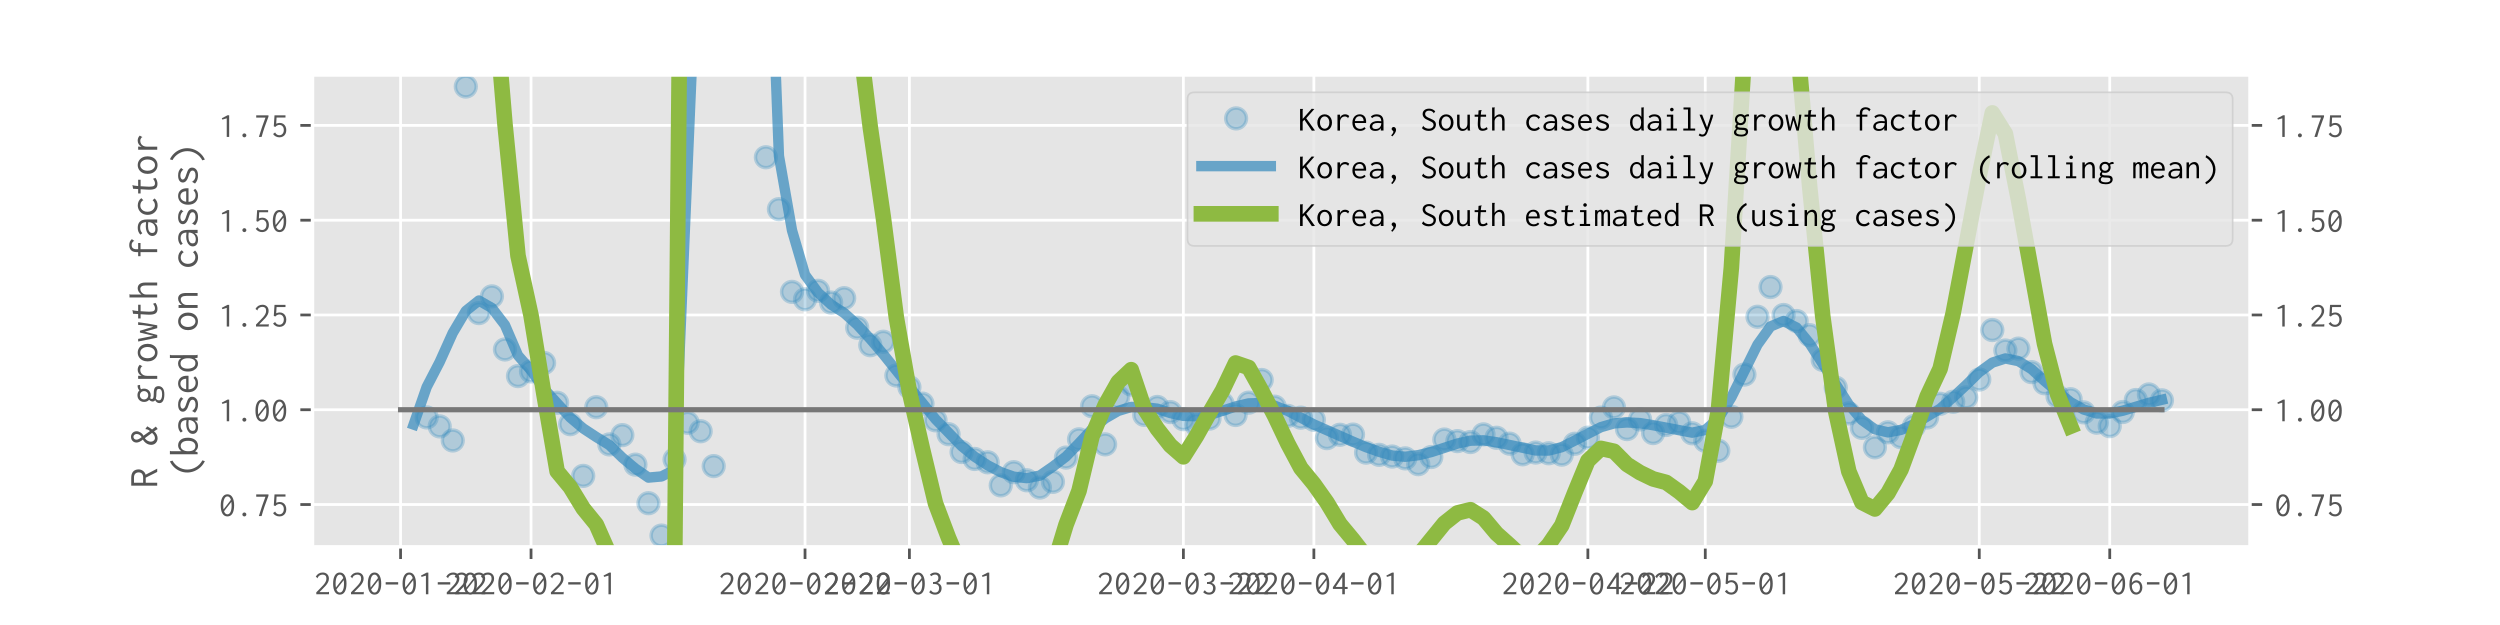 <?xml version="1.0" encoding="utf-8" standalone="no"?>
<!DOCTYPE svg PUBLIC "-//W3C//DTD SVG 1.1//EN"
  "http://www.w3.org/Graphics/SVG/1.1/DTD/svg11.dtd">
<!-- Created with matplotlib (https://matplotlib.org/) -->
<svg height="180pt" version="1.1" viewBox="0 0 720 180" width="720pt" xmlns="http://www.w3.org/2000/svg" xmlns:xlink="http://www.w3.org/1999/xlink">
 <defs>
  <style type="text/css">
*{stroke-linecap:butt;stroke-linejoin:round;}
  </style>
 </defs>
 <g id="figure_1">
  <g id="patch_1">
   <path d="M 0 180 
L 720 180 
L 720 0 
L 0 0 
z
" style="fill:#ffffff;"/>
  </g>
  <g id="axes_1">
   <g id="patch_2">
    <path d="M 90 157.5 
L 648 157.5 
L 648 21.6 
L 90 21.6 
z
" style="fill:#e5e5e5;"/>
   </g>
   <g id="matplotlib.axis_1">
    <g id="xtick_1">
     <g id="line2d_1">
      <path clip-path="url(#p6714f84f87)" d="M 115.364 157.5 
L 115.364 21.6 
" style="fill:none;stroke:#ffffff;stroke-linecap:square;stroke-width:0.8;"/>
     </g>
     <g id="line2d_2">
      <defs>
       <path d="M 0 0 
L 0 3.5 
" id="mc7d2c93efd" style="stroke:#555555;stroke-width:0.8;"/>
      </defs>
      <g>
       <use style="fill:#555555;stroke:#555555;stroke-width:0.8;" x="115.364" xlink:href="#mc7d2c93efd" y="157.5"/>
      </g>
     </g>
     <g id="text_1">
      <!-- 2020-01-22 -->
      <defs>
       <path d="M 7.297 5.594 
L 15.406 13.797 
Q 23.5 21.906 27.547 26.5 
Q 31.594 31.094 34 35.641 
Q 36.406 40.203 36.406 45.094 
Q 36.406 51.203 33.5 53.891 
Q 30.594 56.594 25.797 56.594 
Q 21.5 56.594 17.844 54.688 
Q 14.203 52.797 13 50.5 
Q 12.406 49.406 11.797 48.25 
Q 11.203 47.094 11.203 46.906 
Q 11.203 46.797 11.297 46.797 
Q 11.406 46.797 11.703 46.938 
Q 12 47.094 12.094 46.703 
L 11.797 46.094 
L 10.906 46.594 
L 5.797 50.594 
Q 8.797 56.406 14 59.547 
Q 19.203 62.703 25.703 62.703 
Q 33.703 62.703 38.641 57.891 
Q 43.594 53.094 43.594 44.906 
Q 43.594 39.5 41 34.391 
Q 38.406 29.297 34.344 24.688 
Q 30.297 20.094 23.094 13 
L 16.297 6.094 
L 39.5 6.094 
Q 41.094 6.094 41.844 6.297 
Q 42.594 6.5 43.203 7.094 
L 43.906 7.094 
L 43.906 0 
L 7.297 0 
z
" id="Inconsolata-Regular-50"/>
       <path d="M 25 62.703 
Q 34.203 62.703 39.25 54.203 
Q 44.297 45.703 44.297 30.797 
Q 44.297 15.5 39.297 7.203 
Q 34.297 -1.094 25 -1.094 
Q 15.703 -1.094 10.703 7.203 
Q 5.703 15.5 5.703 30.797 
Q 5.703 45.703 10.75 54.203 
Q 15.797 62.703 25 62.703 
z
M 25 56.594 
Q 19.297 56.594 16.094 49.641 
Q 12.906 42.703 12.906 30.797 
Q 12.906 24.297 13.797 19.297 
L 35 46.703 
Q 33.5 51.5 30.953 54.047 
Q 28.406 56.594 25 56.594 
z
M 25 5 
Q 30.703 5 33.891 11.703 
Q 37.094 18.406 37.094 30.797 
Q 37.094 36.594 36.406 40.797 
L 15.203 13.797 
Q 18.406 5 25 5 
z
" id="Inconsolata-Regular-48"/>
       <path d="M 7.094 28.094 
L 7.094 34.797 
L 43.094 34.797 
L 43.094 28.094 
z
" id="Inconsolata-Regular-45"/>
       <path d="M 23 0 
L 23 53.703 
L 10.406 50 
L 8.797 53.906 
L 25.094 62.406 
L 30 62.406 
L 30 0 
z
" id="Inconsolata-Regular-49"/>
      </defs>
      <g style="fill:#555555;" transform="translate(90.364 171.15)scale(0.1 -0.1)">
       <use xlink:href="#Inconsolata-Regular-50"/>
       <use x="50" xlink:href="#Inconsolata-Regular-48"/>
       <use x="100" xlink:href="#Inconsolata-Regular-50"/>
       <use x="150" xlink:href="#Inconsolata-Regular-48"/>
       <use x="200" xlink:href="#Inconsolata-Regular-45"/>
       <use x="250" xlink:href="#Inconsolata-Regular-48"/>
       <use x="300" xlink:href="#Inconsolata-Regular-49"/>
       <use x="350" xlink:href="#Inconsolata-Regular-45"/>
       <use x="400" xlink:href="#Inconsolata-Regular-50"/>
       <use x="450" xlink:href="#Inconsolata-Regular-50"/>
      </g>
     </g>
    </g>
    <g id="xtick_2">
     <g id="line2d_3">
      <path clip-path="url(#p6714f84f87)" d="M 152.939 157.5 
L 152.939 21.6 
" style="fill:none;stroke:#ffffff;stroke-linecap:square;stroke-width:0.8;"/>
     </g>
     <g id="line2d_4">
      <g>
       <use style="fill:#555555;stroke:#555555;stroke-width:0.8;" x="152.939" xlink:href="#mc7d2c93efd" y="157.5"/>
      </g>
     </g>
     <g id="text_2">
      <!-- 2020-02-01 -->
      <g style="fill:#555555;" transform="translate(127.939 171.15)scale(0.1 -0.1)">
       <use xlink:href="#Inconsolata-Regular-50"/>
       <use x="50" xlink:href="#Inconsolata-Regular-48"/>
       <use x="100" xlink:href="#Inconsolata-Regular-50"/>
       <use x="150" xlink:href="#Inconsolata-Regular-48"/>
       <use x="200" xlink:href="#Inconsolata-Regular-45"/>
       <use x="250" xlink:href="#Inconsolata-Regular-48"/>
       <use x="300" xlink:href="#Inconsolata-Regular-50"/>
       <use x="350" xlink:href="#Inconsolata-Regular-45"/>
       <use x="400" xlink:href="#Inconsolata-Regular-48"/>
       <use x="450" xlink:href="#Inconsolata-Regular-49"/>
      </g>
     </g>
    </g>
    <g id="xtick_3">
     <g id="line2d_5">
      <path clip-path="url(#p6714f84f87)" d="M 231.848 157.5 
L 231.848 21.6 
" style="fill:none;stroke:#ffffff;stroke-linecap:square;stroke-width:0.8;"/>
     </g>
     <g id="line2d_6">
      <g>
       <use style="fill:#555555;stroke:#555555;stroke-width:0.8;" x="231.848" xlink:href="#mc7d2c93efd" y="157.5"/>
      </g>
     </g>
     <g id="text_3">
      <!-- 2020-02-22 -->
      <g style="fill:#555555;" transform="translate(206.848 171.15)scale(0.1 -0.1)">
       <use xlink:href="#Inconsolata-Regular-50"/>
       <use x="50" xlink:href="#Inconsolata-Regular-48"/>
       <use x="100" xlink:href="#Inconsolata-Regular-50"/>
       <use x="150" xlink:href="#Inconsolata-Regular-48"/>
       <use x="200" xlink:href="#Inconsolata-Regular-45"/>
       <use x="250" xlink:href="#Inconsolata-Regular-48"/>
       <use x="300" xlink:href="#Inconsolata-Regular-50"/>
       <use x="350" xlink:href="#Inconsolata-Regular-45"/>
       <use x="400" xlink:href="#Inconsolata-Regular-50"/>
       <use x="450" xlink:href="#Inconsolata-Regular-50"/>
      </g>
     </g>
    </g>
    <g id="xtick_4">
     <g id="line2d_7">
      <path clip-path="url(#p6714f84f87)" d="M 261.909 157.5 
L 261.909 21.6 
" style="fill:none;stroke:#ffffff;stroke-linecap:square;stroke-width:0.8;"/>
     </g>
     <g id="line2d_8">
      <g>
       <use style="fill:#555555;stroke:#555555;stroke-width:0.8;" x="261.909" xlink:href="#mc7d2c93efd" y="157.5"/>
      </g>
     </g>
     <g id="text_4">
      <!-- 2020-03-01 -->
      <defs>
       <path d="M 30.797 33 
Q 36.297 31.203 39.5 27.203 
Q 42.703 23.203 42.703 17.094 
Q 42.703 12.094 40.5 7.938 
Q 38.297 3.797 34.094 1.344 
Q 29.906 -1.094 24 -1.094 
Q 19 -1.094 14.547 0.703 
Q 10.094 2.5 6.906 6 
L 11.5 11.5 
L 11.594 11.594 
L 11.703 11.5 
Q 14.203 8.297 16.844 6.594 
Q 19.5 4.906 23.703 4.906 
Q 29.5 4.906 32.5 8.297 
Q 35.5 11.703 35.5 17.406 
Q 35.5 23.594 31.75 26.688 
Q 28 29.797 21.203 29.797 
Q 20.203 29.797 18 29.594 
L 18 35.203 
Q 26.906 35.203 30.156 38.5 
Q 33.406 41.797 33.406 47.5 
Q 33.406 51.703 30.953 54.203 
Q 28.5 56.703 24.5 56.703 
Q 18 56.703 13.094 52.094 
L 8.906 56.297 
Q 15 62.703 24.406 62.703 
Q 31.906 62.703 36.25 58.453 
Q 40.594 54.203 40.594 47.203 
Q 40.594 42.094 38.094 38.297 
Q 35.594 34.5 30.797 33 
z
M 12.703 11.797 
Q 12.703 11.5 12.391 11.547 
Q 12.094 11.594 11.797 11.797 
L 12.203 12.297 
L 12.703 11.797 
z
M 11.594 11.594 
Q 11.203 12.297 11.453 12.094 
Q 11.703 11.906 11.797 11.797 
L 11.594 11.594 
z
" id="Inconsolata-Regular-51"/>
      </defs>
      <g style="fill:#555555;" transform="translate(236.909 171.15)scale(0.1 -0.1)">
       <use xlink:href="#Inconsolata-Regular-50"/>
       <use x="50" xlink:href="#Inconsolata-Regular-48"/>
       <use x="100" xlink:href="#Inconsolata-Regular-50"/>
       <use x="150" xlink:href="#Inconsolata-Regular-48"/>
       <use x="200" xlink:href="#Inconsolata-Regular-45"/>
       <use x="250" xlink:href="#Inconsolata-Regular-48"/>
       <use x="300" xlink:href="#Inconsolata-Regular-51"/>
       <use x="350" xlink:href="#Inconsolata-Regular-45"/>
       <use x="400" xlink:href="#Inconsolata-Regular-48"/>
       <use x="450" xlink:href="#Inconsolata-Regular-49"/>
      </g>
     </g>
    </g>
    <g id="xtick_5">
     <g id="line2d_9">
      <path clip-path="url(#p6714f84f87)" d="M 340.818 157.5 
L 340.818 21.6 
" style="fill:none;stroke:#ffffff;stroke-linecap:square;stroke-width:0.8;"/>
     </g>
     <g id="line2d_10">
      <g>
       <use style="fill:#555555;stroke:#555555;stroke-width:0.8;" x="340.818" xlink:href="#mc7d2c93efd" y="157.5"/>
      </g>
     </g>
     <g id="text_5">
      <!-- 2020-03-22 -->
      <g style="fill:#555555;" transform="translate(315.818 171.15)scale(0.1 -0.1)">
       <use xlink:href="#Inconsolata-Regular-50"/>
       <use x="50" xlink:href="#Inconsolata-Regular-48"/>
       <use x="100" xlink:href="#Inconsolata-Regular-50"/>
       <use x="150" xlink:href="#Inconsolata-Regular-48"/>
       <use x="200" xlink:href="#Inconsolata-Regular-45"/>
       <use x="250" xlink:href="#Inconsolata-Regular-48"/>
       <use x="300" xlink:href="#Inconsolata-Regular-51"/>
       <use x="350" xlink:href="#Inconsolata-Regular-45"/>
       <use x="400" xlink:href="#Inconsolata-Regular-50"/>
       <use x="450" xlink:href="#Inconsolata-Regular-50"/>
      </g>
     </g>
    </g>
    <g id="xtick_6">
     <g id="line2d_11">
      <path clip-path="url(#p6714f84f87)" d="M 378.394 157.5 
L 378.394 21.6 
" style="fill:none;stroke:#ffffff;stroke-linecap:square;stroke-width:0.8;"/>
     </g>
     <g id="line2d_12">
      <g>
       <use style="fill:#555555;stroke:#555555;stroke-width:0.8;" x="378.394" xlink:href="#mc7d2c93efd" y="157.5"/>
      </g>
     </g>
     <g id="text_6">
      <!-- 2020-04-01 -->
      <defs>
       <path d="M 31.797 0 
L 31.797 15.297 
L 4.797 15.297 
L 4.797 20.406 
L 33.297 62.406 
L 39.203 62.406 
L 39.203 21.094 
L 47.203 21.094 
L 47.203 15.203 
L 39.203 15.203 
L 39.203 0 
z
M 12.906 21.203 
L 31.797 21.203 
L 31.797 49.797 
z
" id="Inconsolata-Regular-52"/>
      </defs>
      <g style="fill:#555555;" transform="translate(353.394 171.15)scale(0.1 -0.1)">
       <use xlink:href="#Inconsolata-Regular-50"/>
       <use x="50" xlink:href="#Inconsolata-Regular-48"/>
       <use x="100" xlink:href="#Inconsolata-Regular-50"/>
       <use x="150" xlink:href="#Inconsolata-Regular-48"/>
       <use x="200" xlink:href="#Inconsolata-Regular-45"/>
       <use x="250" xlink:href="#Inconsolata-Regular-48"/>
       <use x="300" xlink:href="#Inconsolata-Regular-52"/>
       <use x="350" xlink:href="#Inconsolata-Regular-45"/>
       <use x="400" xlink:href="#Inconsolata-Regular-48"/>
       <use x="450" xlink:href="#Inconsolata-Regular-49"/>
      </g>
     </g>
    </g>
    <g id="xtick_7">
     <g id="line2d_13">
      <path clip-path="url(#p6714f84f87)" d="M 457.303 157.5 
L 457.303 21.6 
" style="fill:none;stroke:#ffffff;stroke-linecap:square;stroke-width:0.8;"/>
     </g>
     <g id="line2d_14">
      <g>
       <use style="fill:#555555;stroke:#555555;stroke-width:0.8;" x="457.303" xlink:href="#mc7d2c93efd" y="157.5"/>
      </g>
     </g>
     <g id="text_7">
      <!-- 2020-04-22 -->
      <g style="fill:#555555;" transform="translate(432.303 171.15)scale(0.1 -0.1)">
       <use xlink:href="#Inconsolata-Regular-50"/>
       <use x="50" xlink:href="#Inconsolata-Regular-48"/>
       <use x="100" xlink:href="#Inconsolata-Regular-50"/>
       <use x="150" xlink:href="#Inconsolata-Regular-48"/>
       <use x="200" xlink:href="#Inconsolata-Regular-45"/>
       <use x="250" xlink:href="#Inconsolata-Regular-48"/>
       <use x="300" xlink:href="#Inconsolata-Regular-52"/>
       <use x="350" xlink:href="#Inconsolata-Regular-45"/>
       <use x="400" xlink:href="#Inconsolata-Regular-50"/>
       <use x="450" xlink:href="#Inconsolata-Regular-50"/>
      </g>
     </g>
    </g>
    <g id="xtick_8">
     <g id="line2d_15">
      <path clip-path="url(#p6714f84f87)" d="M 491.121 157.5 
L 491.121 21.6 
" style="fill:none;stroke:#ffffff;stroke-linecap:square;stroke-width:0.8;"/>
     </g>
     <g id="line2d_16">
      <g>
       <use style="fill:#555555;stroke:#555555;stroke-width:0.8;" x="491.121" xlink:href="#mc7d2c93efd" y="157.5"/>
      </g>
     </g>
     <g id="text_8">
      <!-- 2020-05-01 -->
      <defs>
       <path d="M 25.703 40.5 
Q 31.094 40.5 35.344 37.953 
Q 39.594 35.406 42.047 30.656 
Q 44.5 25.906 44.5 19.594 
Q 44.5 13.297 41.953 8.594 
Q 39.406 3.906 34.953 1.406 
Q 30.5 -1.094 24.906 -1.094 
Q 19.203 -1.094 14.344 1.406 
Q 9.5 3.906 6.406 8.5 
L 12 12.703 
L 12.094 12.797 
Q 12.203 12.797 12.203 12.75 
Q 12.203 12.703 12.203 12.703 
Q 14.797 8.703 17.688 6.844 
Q 20.594 5 25.297 5 
Q 28.5 5 31.297 6.844 
Q 34.094 8.703 35.75 12.047 
Q 37.406 15.406 37.406 19.906 
Q 37.406 26.703 33.75 30.703 
Q 30.094 34.703 24.594 34.703 
Q 21.406 34.703 18.297 33.141 
Q 15.203 31.594 12.906 28.797 
L 8.5 30.594 
L 10.594 62.297 
L 42.203 62.297 
L 42.203 56 
L 16.5 56 
L 15.5 38.094 
Q 20.406 40.5 25.703 40.5 
z
M 12.094 12.797 
Q 11.594 13.594 12.297 12.906 
L 12.094 12.797 
z
M 13.203 12.797 
Q 13.203 12.203 12.297 12.906 
L 12.797 13.297 
L 13.203 12.797 
z
" id="Inconsolata-Regular-53"/>
      </defs>
      <g style="fill:#555555;" transform="translate(466.121 171.15)scale(0.1 -0.1)">
       <use xlink:href="#Inconsolata-Regular-50"/>
       <use x="50" xlink:href="#Inconsolata-Regular-48"/>
       <use x="100" xlink:href="#Inconsolata-Regular-50"/>
       <use x="150" xlink:href="#Inconsolata-Regular-48"/>
       <use x="200" xlink:href="#Inconsolata-Regular-45"/>
       <use x="250" xlink:href="#Inconsolata-Regular-48"/>
       <use x="300" xlink:href="#Inconsolata-Regular-53"/>
       <use x="350" xlink:href="#Inconsolata-Regular-45"/>
       <use x="400" xlink:href="#Inconsolata-Regular-48"/>
       <use x="450" xlink:href="#Inconsolata-Regular-49"/>
      </g>
     </g>
    </g>
    <g id="xtick_9">
     <g id="line2d_17">
      <path clip-path="url(#p6714f84f87)" d="M 570.03 157.5 
L 570.03 21.6 
" style="fill:none;stroke:#ffffff;stroke-linecap:square;stroke-width:0.8;"/>
     </g>
     <g id="line2d_18">
      <g>
       <use style="fill:#555555;stroke:#555555;stroke-width:0.8;" x="570.03" xlink:href="#mc7d2c93efd" y="157.5"/>
      </g>
     </g>
     <g id="text_9">
      <!-- 2020-05-22 -->
      <g style="fill:#555555;" transform="translate(545.03 171.15)scale(0.1 -0.1)">
       <use xlink:href="#Inconsolata-Regular-50"/>
       <use x="50" xlink:href="#Inconsolata-Regular-48"/>
       <use x="100" xlink:href="#Inconsolata-Regular-50"/>
       <use x="150" xlink:href="#Inconsolata-Regular-48"/>
       <use x="200" xlink:href="#Inconsolata-Regular-45"/>
       <use x="250" xlink:href="#Inconsolata-Regular-48"/>
       <use x="300" xlink:href="#Inconsolata-Regular-53"/>
       <use x="350" xlink:href="#Inconsolata-Regular-45"/>
       <use x="400" xlink:href="#Inconsolata-Regular-50"/>
       <use x="450" xlink:href="#Inconsolata-Regular-50"/>
      </g>
     </g>
    </g>
    <g id="xtick_10">
     <g id="line2d_19">
      <path clip-path="url(#p6714f84f87)" d="M 607.606 157.5 
L 607.606 21.6 
" style="fill:none;stroke:#ffffff;stroke-linecap:square;stroke-width:0.8;"/>
     </g>
     <g id="line2d_20">
      <g>
       <use style="fill:#555555;stroke:#555555;stroke-width:0.8;" x="607.606" xlink:href="#mc7d2c93efd" y="157.5"/>
      </g>
     </g>
     <g id="text_10">
      <!-- 2020-06-01 -->
      <defs>
       <path d="M 26.797 40.203 
Q 31.5 40.203 35.391 37.641 
Q 39.297 35.094 41.594 30.438 
Q 43.906 25.797 43.906 19.797 
Q 43.906 13.703 41.547 9 
Q 39.203 4.297 35.094 1.641 
Q 31 -1 26.094 -1 
Q 16.906 -1 11.797 6.844 
Q 6.703 14.703 6.703 28.406 
Q 6.703 39.406 9.391 47.203 
Q 12.094 55 17.047 59 
Q 22 63 28.703 63 
Q 36.5 63 42.406 57.297 
L 38 52.297 
L 37.906 52.203 
Q 35.797 54.797 33.844 55.797 
Q 31.906 56.797 28.906 56.797 
Q 25.594 56.797 22.188 54.75 
Q 18.797 52.703 16.25 47.344 
Q 13.703 42 13.594 32.703 
Q 15.703 36.203 19.25 38.203 
Q 22.797 40.203 26.797 40.203 
z
M 36.797 52 
Q 36.797 52.594 37.703 51.906 
L 37.297 51.5 
L 36.797 52 
z
M 37.906 52.203 
Q 38.5 51.406 38.141 51.656 
Q 37.797 51.906 37.703 51.906 
L 37.906 52.203 
z
M 26.406 5.203 
Q 30.906 5.203 34 9.047 
Q 37.094 12.906 37.094 19.703 
Q 37.094 24.406 35.5 27.656 
Q 33.906 30.906 31.406 32.5 
Q 28.906 34.094 26.203 34.094 
Q 22.703 34.094 19.391 31.75 
Q 16.094 29.406 14 25.703 
Q 13.797 24.094 13.797 23.094 
Q 13.797 18.703 15.344 14.594 
Q 16.906 10.5 19.797 7.844 
Q 22.703 5.203 26.406 5.203 
z
" id="Inconsolata-Regular-54"/>
      </defs>
      <g style="fill:#555555;" transform="translate(582.606 171.15)scale(0.1 -0.1)">
       <use xlink:href="#Inconsolata-Regular-50"/>
       <use x="50" xlink:href="#Inconsolata-Regular-48"/>
       <use x="100" xlink:href="#Inconsolata-Regular-50"/>
       <use x="150" xlink:href="#Inconsolata-Regular-48"/>
       <use x="200" xlink:href="#Inconsolata-Regular-45"/>
       <use x="250" xlink:href="#Inconsolata-Regular-48"/>
       <use x="300" xlink:href="#Inconsolata-Regular-54"/>
       <use x="350" xlink:href="#Inconsolata-Regular-45"/>
       <use x="400" xlink:href="#Inconsolata-Regular-48"/>
       <use x="450" xlink:href="#Inconsolata-Regular-49"/>
      </g>
     </g>
    </g>
   </g>
   <g id="matplotlib.axis_2">
    <g id="ytick_1">
     <g id="line2d_21">
      <path clip-path="url(#p6714f84f87)" d="M 90 145.299 
L 648 145.299 
" style="fill:none;stroke:#ffffff;stroke-linecap:square;stroke-width:0.8;"/>
     </g>
     <g id="line2d_22">
      <defs>
       <path d="M 0 0 
L -3.5 0 
" id="mfe8ff11b15" style="stroke:#555555;stroke-width:0.8;"/>
      </defs>
      <g>
       <use style="fill:#555555;stroke:#555555;stroke-width:0.8;" x="90" xlink:href="#mfe8ff11b15" y="145.299"/>
      </g>
     </g>
     <g id="line2d_23">
      <defs>
       <path d="M 0 0 
L 3.5 0 
" id="m47ad7f82da" style="stroke:#555555;stroke-width:0.8;"/>
      </defs>
      <g>
       <use style="fill:#555555;stroke:#555555;stroke-width:0.8;" x="648" xlink:href="#m47ad7f82da" y="145.299"/>
      </g>
     </g>
     <g id="text_11">
      <!-- 0.75 -->
      <defs>
       <path d="M 23.797 -1.094 
Q 21.406 -1.094 19.703 0.594 
Q 18 2.297 18 4.594 
Q 18 6.906 19.703 8.594 
Q 21.406 10.297 23.797 10.297 
Q 26.094 10.297 27.797 8.594 
Q 29.5 6.906 29.5 4.594 
Q 29.5 2.297 27.797 0.594 
Q 26.094 -1.094 23.797 -1.094 
z
" id="Inconsolata-Regular-46"/>
       <path d="M 15.5 0 
Q 24.203 28.5 34.5 55.703 
L 7.906 55.703 
L 7.906 62.297 
L 43.203 62.297 
L 43.203 58.406 
Q 30.906 27.406 23.406 0 
L 15.5 0 
z
" id="Inconsolata-Regular-55"/>
      </defs>
      <g style="fill:#555555;" transform="translate(63 148.624)scale(0.1 -0.1)">
       <use xlink:href="#Inconsolata-Regular-48"/>
       <use x="50" xlink:href="#Inconsolata-Regular-46"/>
       <use x="100" xlink:href="#Inconsolata-Regular-55"/>
       <use x="150" xlink:href="#Inconsolata-Regular-53"/>
      </g>
     </g>
     <g id="text_12">
      <!-- 0.75 -->
      <g style="fill:#555555;" transform="translate(655 148.624)scale(0.1 -0.1)">
       <use xlink:href="#Inconsolata-Regular-48"/>
       <use x="50" xlink:href="#Inconsolata-Regular-46"/>
       <use x="100" xlink:href="#Inconsolata-Regular-55"/>
       <use x="150" xlink:href="#Inconsolata-Regular-53"/>
      </g>
     </g>
    </g>
    <g id="ytick_2">
     <g id="line2d_24">
      <path clip-path="url(#p6714f84f87)" d="M 90 118.005 
L 648 118.005 
" style="fill:none;stroke:#ffffff;stroke-linecap:square;stroke-width:0.8;"/>
     </g>
     <g id="line2d_25">
      <g>
       <use style="fill:#555555;stroke:#555555;stroke-width:0.8;" x="90" xlink:href="#mfe8ff11b15" y="118.005"/>
      </g>
     </g>
     <g id="line2d_26">
      <g>
       <use style="fill:#555555;stroke:#555555;stroke-width:0.8;" x="648" xlink:href="#m47ad7f82da" y="118.005"/>
      </g>
     </g>
     <g id="text_13">
      <!-- 1.00 -->
      <g style="fill:#555555;" transform="translate(63 121.33)scale(0.1 -0.1)">
       <use xlink:href="#Inconsolata-Regular-49"/>
       <use x="50" xlink:href="#Inconsolata-Regular-46"/>
       <use x="100" xlink:href="#Inconsolata-Regular-48"/>
       <use x="150" xlink:href="#Inconsolata-Regular-48"/>
      </g>
     </g>
     <g id="text_14">
      <!-- 1.00 -->
      <g style="fill:#555555;" transform="translate(655 121.33)scale(0.1 -0.1)">
       <use xlink:href="#Inconsolata-Regular-49"/>
       <use x="50" xlink:href="#Inconsolata-Regular-46"/>
       <use x="100" xlink:href="#Inconsolata-Regular-48"/>
       <use x="150" xlink:href="#Inconsolata-Regular-48"/>
      </g>
     </g>
    </g>
    <g id="ytick_3">
     <g id="line2d_27">
      <path clip-path="url(#p6714f84f87)" d="M 90 90.71 
L 648 90.71 
" style="fill:none;stroke:#ffffff;stroke-linecap:square;stroke-width:0.8;"/>
     </g>
     <g id="line2d_28">
      <g>
       <use style="fill:#555555;stroke:#555555;stroke-width:0.8;" x="90" xlink:href="#mfe8ff11b15" y="90.71"/>
      </g>
     </g>
     <g id="line2d_29">
      <g>
       <use style="fill:#555555;stroke:#555555;stroke-width:0.8;" x="648" xlink:href="#m47ad7f82da" y="90.71"/>
      </g>
     </g>
     <g id="text_15">
      <!-- 1.25 -->
      <g style="fill:#555555;" transform="translate(63 94.035)scale(0.1 -0.1)">
       <use xlink:href="#Inconsolata-Regular-49"/>
       <use x="50" xlink:href="#Inconsolata-Regular-46"/>
       <use x="100" xlink:href="#Inconsolata-Regular-50"/>
       <use x="150" xlink:href="#Inconsolata-Regular-53"/>
      </g>
     </g>
     <g id="text_16">
      <!-- 1.25 -->
      <g style="fill:#555555;" transform="translate(655 94.035)scale(0.1 -0.1)">
       <use xlink:href="#Inconsolata-Regular-49"/>
       <use x="50" xlink:href="#Inconsolata-Regular-46"/>
       <use x="100" xlink:href="#Inconsolata-Regular-50"/>
       <use x="150" xlink:href="#Inconsolata-Regular-53"/>
      </g>
     </g>
    </g>
    <g id="ytick_4">
     <g id="line2d_30">
      <path clip-path="url(#p6714f84f87)" d="M 90 63.415 
L 648 63.415 
" style="fill:none;stroke:#ffffff;stroke-linecap:square;stroke-width:0.8;"/>
     </g>
     <g id="line2d_31">
      <g>
       <use style="fill:#555555;stroke:#555555;stroke-width:0.8;" x="90" xlink:href="#mfe8ff11b15" y="63.415"/>
      </g>
     </g>
     <g id="line2d_32">
      <g>
       <use style="fill:#555555;stroke:#555555;stroke-width:0.8;" x="648" xlink:href="#m47ad7f82da" y="63.415"/>
      </g>
     </g>
     <g id="text_17">
      <!-- 1.50 -->
      <g style="fill:#555555;" transform="translate(63 66.74)scale(0.1 -0.1)">
       <use xlink:href="#Inconsolata-Regular-49"/>
       <use x="50" xlink:href="#Inconsolata-Regular-46"/>
       <use x="100" xlink:href="#Inconsolata-Regular-53"/>
       <use x="150" xlink:href="#Inconsolata-Regular-48"/>
      </g>
     </g>
     <g id="text_18">
      <!-- 1.50 -->
      <g style="fill:#555555;" transform="translate(655 66.74)scale(0.1 -0.1)">
       <use xlink:href="#Inconsolata-Regular-49"/>
       <use x="50" xlink:href="#Inconsolata-Regular-46"/>
       <use x="100" xlink:href="#Inconsolata-Regular-53"/>
       <use x="150" xlink:href="#Inconsolata-Regular-48"/>
      </g>
     </g>
    </g>
    <g id="ytick_5">
     <g id="line2d_33">
      <path clip-path="url(#p6714f84f87)" d="M 90 36.12 
L 648 36.12 
" style="fill:none;stroke:#ffffff;stroke-linecap:square;stroke-width:0.8;"/>
     </g>
     <g id="line2d_34">
      <g>
       <use style="fill:#555555;stroke:#555555;stroke-width:0.8;" x="90" xlink:href="#mfe8ff11b15" y="36.12"/>
      </g>
     </g>
     <g id="line2d_35">
      <g>
       <use style="fill:#555555;stroke:#555555;stroke-width:0.8;" x="648" xlink:href="#m47ad7f82da" y="36.12"/>
      </g>
     </g>
     <g id="text_19">
      <!-- 1.75 -->
      <g style="fill:#555555;" transform="translate(63 39.445)scale(0.1 -0.1)">
       <use xlink:href="#Inconsolata-Regular-49"/>
       <use x="50" xlink:href="#Inconsolata-Regular-46"/>
       <use x="100" xlink:href="#Inconsolata-Regular-55"/>
       <use x="150" xlink:href="#Inconsolata-Regular-53"/>
      </g>
     </g>
     <g id="text_20">
      <!-- 1.75 -->
      <g style="fill:#555555;" transform="translate(655 39.445)scale(0.1 -0.1)">
       <use xlink:href="#Inconsolata-Regular-49"/>
       <use x="50" xlink:href="#Inconsolata-Regular-46"/>
       <use x="100" xlink:href="#Inconsolata-Regular-55"/>
       <use x="150" xlink:href="#Inconsolata-Regular-53"/>
      </g>
     </g>
    </g>
    <g id="text_21">
     <!-- R &amp; growth factor -->
     <defs>
      <path d="M 5.594 62.297 
L 24 62.297 
Q 34.594 62.297 39.641 57.594 
Q 44.703 52.906 44.703 44.5 
Q 44.703 39 41.141 34.094 
Q 37.594 29.203 32 27.797 
L 46.406 0 
L 38.594 0 
L 24.797 27.5 
L 12.703 27.5 
L 12.703 0 
L 5.594 0 
z
M 24.797 33.703 
Q 31.297 33.703 34.391 36.547 
Q 37.5 39.406 37.5 44.5 
Q 37.5 49.5 34.344 52.594 
Q 31.203 55.703 24.797 55.703 
L 12.703 55.703 
L 12.703 33.703 
z
" id="Inconsolata-Regular-82"/>
      <path id="Inconsolata-Regular-32"/>
      <path d="M 36.094 7.594 
Q 33 3.594 28.5 1.297 
Q 24 -1 19.203 -1 
Q 14.797 -1 11.188 1.047 
Q 7.594 3.094 5.594 6.547 
Q 3.594 10 3.594 14.094 
Q 3.594 20.297 7 25.641 
Q 10.406 31 16.203 34.297 
Q 9.094 42.906 9.094 49.797 
Q 9.094 53.5 10.938 56.5 
Q 12.797 59.5 15.938 61.203 
Q 19.094 62.906 22.797 62.906 
Q 26.703 62.906 29.797 61.047 
Q 32.906 59.203 34.594 56.203 
Q 36.297 53.203 36.297 49.797 
Q 36.297 44.906 33.25 40 
Q 30.203 35.094 25.5 33 
L 36.703 17.297 
Q 39.094 20.203 40.047 22.344 
Q 41 24.5 41.203 27.406 
Q 41.203 28 41.594 28.406 
L 48.094 23.906 
Q 44.406 17.406 40.5 12.297 
L 47.5 3.203 
L 41.594 -1.203 
z
M 22.094 37.297 
Q 25.594 39 27.641 42.391 
Q 29.703 45.797 29.703 49.203 
Q 29.703 52.5 27.641 54.75 
Q 25.594 57 22.906 57 
Q 20 57 18 54.953 
Q 16 52.906 16 49.703 
Q 16 44.906 22.094 37.297 
z
M 19.906 5.406 
Q 26.297 5.406 32.406 12.297 
L 19.703 29.594 
Q 15.797 27.203 13.5 23.203 
Q 11.203 19.203 11.203 15.203 
Q 11.203 11.094 13.75 8.25 
Q 16.297 5.406 19.906 5.406 
z
" id="Inconsolata-Regular-38"/>
      <path d="M 47.5 41 
Q 46.594 41.094 44.906 41.094 
Q 40.094 41.094 36.906 39 
Q 38.594 35.594 38.594 31.5 
Q 38.594 27 36.641 23.344 
Q 34.703 19.703 31.047 17.594 
Q 27.406 15.5 22.594 15.5 
Q 18.797 15.5 15.5 16.906 
Q 13.703 14.703 13.703 12.703 
Q 13.703 10.297 16.75 9.25 
Q 19.797 8.203 27.703 8.203 
Q 37.406 8.203 40.953 5.25 
Q 44.5 2.297 44.5 -3.406 
Q 44.5 -9.297 39.703 -13.25 
Q 34.906 -17.203 24.703 -17.203 
Q 14.906 -17.203 9.344 -14.203 
Q 3.797 -11.203 3.797 -5.406 
Q 3.797 -1.797 5.797 0.797 
Q 7.797 3.406 10.906 4.906 
Q 7.594 7.094 7.594 11 
Q 7.594 15 11.703 19.406 
Q 9.203 21.594 7.891 24.688 
Q 6.594 27.797 6.594 31.5 
Q 6.594 35.906 8.547 39.547 
Q 10.5 43.203 14.141 45.297 
Q 17.797 47.406 22.594 47.406 
Q 29.906 47.406 34.297 42.703 
Q 36.703 44.906 39.25 45.953 
Q 41.797 47 44.906 47 
L 46.594 46.906 
L 47.5 41 
z
M 22.594 21.5 
Q 26.906 21.5 29.75 24.391 
Q 32.594 27.297 32.594 31.5 
Q 32.594 35.703 29.75 38.594 
Q 26.906 41.5 22.594 41.5 
Q 18.297 41.5 15.438 38.594 
Q 12.594 35.703 12.594 31.5 
Q 12.594 27.297 15.438 24.391 
Q 18.297 21.5 22.594 21.5 
z
M 37.906 -4.5 
Q 37.906 -2.094 37.047 -0.75 
Q 36.203 0.594 33.703 1.25 
Q 31.203 1.906 26.203 1.906 
Q 19 1.906 14.703 3.203 
Q 12.297 1.594 11.344 -0.094 
Q 10.406 -1.797 10.406 -4.594 
Q 10.406 -8 14.203 -9.891 
Q 18 -11.797 24.797 -11.797 
Q 31.406 -11.797 34.656 -9.844 
Q 37.906 -7.906 37.906 -4.5 
z
" id="Inconsolata-Regular-103"/>
      <path d="M 42.594 36.203 
L 42.594 36.094 
Q 39.703 38.797 37.75 39.688 
Q 35.797 40.594 33.203 40.594 
Q 29.594 40.594 26.391 38.797 
Q 23.203 37 21.203 33.344 
Q 19.203 29.703 19.203 24.203 
L 19.203 -0.094 
L 11.906 -0.094 
L 11.906 45.703 
L 19.406 45.703 
L 19.203 37.297 
Q 21.094 41.797 25.047 44.297 
Q 29 46.797 33.703 46.797 
Q 41 46.797 45.797 41.797 
z
M 42.594 36.094 
Q 43.297 35.5 42.938 35.594 
Q 42.594 35.703 42.406 35.797 
L 42.594 36.094 
z
M 41.5 35.797 
Q 41.5 36.094 41.797 36.047 
Q 42.094 36 42.406 35.797 
L 42.203 35.297 
L 41.5 35.703 
z
" id="Inconsolata-Regular-114"/>
      <path d="M 25 -0.797 
Q 18.906 -0.797 14.094 2.203 
Q 9.297 5.203 6.594 10.594 
Q 3.906 16 3.906 22.906 
Q 3.906 29.797 6.594 35.188 
Q 9.297 40.594 14.094 43.641 
Q 18.906 46.703 25 46.703 
Q 31.094 46.703 35.891 43.641 
Q 40.703 40.594 43.391 35.188 
Q 46.094 29.797 46.094 22.906 
Q 46.094 16 43.391 10.594 
Q 40.703 5.203 35.891 2.203 
Q 31.094 -0.797 25 -0.797 
z
M 25 5.203 
Q 28.906 5.203 31.953 7.5 
Q 35 9.797 36.75 13.844 
Q 38.5 17.906 38.5 23 
Q 38.5 30.797 34.703 35.75 
Q 30.906 40.703 25 40.703 
Q 19.094 40.703 15.297 35.75 
Q 11.5 30.797 11.5 23 
Q 11.5 17.906 13.25 13.844 
Q 15 9.797 18.047 7.5 
Q 21.094 5.203 25 5.203 
z
" id="Inconsolata-Regular-111"/>
      <path d="M 1.594 45.703 
L 7.906 45.703 
L 15.297 9 
L 23.094 41.406 
L 27.5 41.406 
L 37.203 9.094 
Q 40 27.797 40.703 33.641 
Q 41.406 39.5 41.406 44.203 
L 41.406 45.703 
L 48.094 45.703 
Q 45.094 22.5 40.5 -0.094 
L 33.703 -0.094 
L 25.297 29.5 
L 17.297 -0.094 
L 10.797 -0.094 
z
" id="Inconsolata-Regular-119"/>
      <path d="M 44.406 4.203 
Q 37.797 -0.703 29.906 -0.703 
Q 22.297 -0.703 19.141 3.891 
Q 16 8.5 16 18.906 
Q 16 20.594 16.203 24.797 
L 17.094 39.797 
L 7 39.797 
L 7 45.703 
L 17.5 45.703 
L 18.203 57.906 
L 26.203 59.203 
L 27.203 59.297 
L 27.297 58.703 
Q 26.594 57.703 26.25 57 
Q 25.906 56.297 25.797 54.797 
L 24.703 45.703 
L 39.906 45.703 
L 39.906 39.797 
L 24.297 39.797 
L 23.406 24.297 
Q 23.203 20.297 23.203 19 
Q 23.203 11 25.047 8.141 
Q 26.906 5.297 31 5.297 
Q 34 5.297 36.5 6.391 
Q 39 7.5 42.203 9.906 
z
" id="Inconsolata-Regular-116"/>
      <path d="M 7.297 66.5 
L 15.203 66.5 
L 15.203 65.797 
Q 14.594 65.203 14.438 64.5 
Q 14.297 63.797 14.297 62.094 
L 14.297 37.594 
Q 17 41.797 21.047 44.297 
Q 25.094 46.797 29.297 46.797 
Q 35.797 46.797 39.5 42.188 
Q 43.203 37.594 43.203 27.703 
L 43.203 0 
L 36.203 0 
L 36.203 27.5 
Q 36.203 34.297 33.891 37.391 
Q 31.594 40.5 27.797 40.5 
Q 24.594 40.5 21.5 38.75 
Q 18.406 37 16.344 33.75 
Q 14.297 30.5 14.297 26.297 
L 14.297 0 
L 7.297 0 
z
" id="Inconsolata-Regular-104"/>
      <path d="M 43.5 55.5 
L 43.406 55.406 
Q 40.594 58.906 38.641 60.094 
Q 36.703 61.297 33.203 61.297 
Q 28.5 61.297 25.797 58.5 
Q 23.094 55.703 23.094 49.5 
L 23.094 45.703 
L 38.094 45.703 
L 38.094 40 
L 23.094 40 
L 23.094 0 
L 16.203 0 
L 16.203 40 
L 6.297 40 
L 6.297 45.703 
L 16.203 45.703 
L 16.203 49.5 
Q 16.203 58.297 20.75 62.688 
Q 25.297 67.094 33 67.094 
Q 37.406 67.094 41.156 65.5 
Q 44.906 63.906 47.297 60.797 
z
M 42.297 55.203 
Q 42.297 55.5 42.688 55.297 
Q 43.094 55.094 43.203 55.094 
L 42.906 54.703 
L 42.297 55.094 
z
M 43.406 55.406 
Q 44 54.594 43.641 54.844 
Q 43.297 55.094 43.203 55.094 
z
" id="Inconsolata-Regular-102"/>
      <path d="M 24.406 46.703 
Q 34.203 46.703 39.344 41.594 
Q 44.5 36.5 44.5 24.297 
L 44.5 0 
L 36.703 0 
L 36.703 7 
Q 32.5 -1.094 21.094 -1.094 
Q 13.5 -1.094 9.203 2.344 
Q 4.906 5.797 4.906 11.5 
Q 4.906 16.297 8 19.891 
Q 11.094 23.5 16.344 25.453 
Q 21.594 27.406 27.906 27.406 
Q 33.594 27.406 38.203 26.797 
Q 37.594 34.5 34.141 37.641 
Q 30.703 40.797 23.906 40.797 
Q 20.5 40.797 17.344 39.5 
Q 14.203 38.203 11.594 35.703 
L 8.094 40.297 
Q 14.5 46.703 24.406 46.703 
z
M 21.797 4.406 
Q 29.203 4.406 33.5 8.75 
Q 37.797 13.094 38.203 21.297 
Q 33.703 22 28.5 22 
Q 20.906 22 16.5 19.5 
Q 12.094 17 12.094 11.906 
Q 12.094 4.406 21.797 4.406 
z
" id="Inconsolata-Regular-97"/>
      <path d="M 28.906 5.406 
Q 35.797 5.406 40.797 11 
L 45 6.094 
Q 38.297 -1.094 28.5 -1.094 
Q 21.906 -1.094 16.703 2 
Q 11.5 5.094 8.547 10.547 
Q 5.594 16 5.594 22.797 
Q 5.594 29.594 8.547 35 
Q 11.5 40.406 16.703 43.5 
Q 21.906 46.594 28.406 46.594 
Q 33.906 46.594 38.406 44.344 
Q 42.906 42.094 45.703 38.094 
L 41.203 33.703 
L 41.094 33.594 
Q 38.203 37.406 35.141 38.953 
Q 32.094 40.5 27.594 40.5 
Q 23.703 40.5 20.344 38.344 
Q 17 36.203 15 32.297 
Q 13 28.406 13 23.297 
Q 13 18.203 15.047 14.094 
Q 17.094 10 20.75 7.703 
Q 24.406 5.406 28.906 5.406 
z
M 40 33.5 
Q 40 34.094 40.906 33.406 
L 40.5 33 
L 40 33.5 
z
M 41.094 33.594 
Q 41.594 32.906 41.344 33.094 
Q 41.094 33.297 40.906 33.406 
L 41.094 33.594 
z
" id="Inconsolata-Regular-99"/>
     </defs>
     <g style="fill:#555555;" transform="translate(45.271 140.55)rotate(-90)scale(0.12 -0.12)">
      <use xlink:href="#Inconsolata-Regular-82"/>
      <use x="50" xlink:href="#Inconsolata-Regular-32"/>
      <use x="100" xlink:href="#Inconsolata-Regular-38"/>
      <use x="150" xlink:href="#Inconsolata-Regular-32"/>
      <use x="200" xlink:href="#Inconsolata-Regular-103"/>
      <use x="250" xlink:href="#Inconsolata-Regular-114"/>
      <use x="300" xlink:href="#Inconsolata-Regular-111"/>
      <use x="350" xlink:href="#Inconsolata-Regular-119"/>
      <use x="400" xlink:href="#Inconsolata-Regular-116"/>
      <use x="450" xlink:href="#Inconsolata-Regular-104"/>
      <use x="500" xlink:href="#Inconsolata-Regular-32"/>
      <use x="550" xlink:href="#Inconsolata-Regular-102"/>
      <use x="600" xlink:href="#Inconsolata-Regular-97"/>
      <use x="650" xlink:href="#Inconsolata-Regular-99"/>
      <use x="700" xlink:href="#Inconsolata-Regular-116"/>
      <use x="750" xlink:href="#Inconsolata-Regular-111"/>
      <use x="800" xlink:href="#Inconsolata-Regular-114"/>
     </g>
     <!-- (based on cases) -->
     <defs>
      <path d="M 39.5 -17.406 
Q 31.297 -13.594 25.094 -7 
Q 18.906 -0.406 15.547 7.891 
Q 12.203 16.203 12.203 25 
Q 12.203 33.797 15.5 41.891 
Q 18.797 50 24.844 56.344 
Q 30.906 62.703 38.906 66.5 
L 40.797 60.297 
Q 31 55 25.141 45.391 
Q 19.297 35.797 19.297 24.703 
Q 19.297 13.5 25.297 3.703 
Q 31.297 -6.094 41.406 -11.406 
L 39.5 -17.406 
z
" id="Inconsolata-Regular-40"/>
      <path d="M 26.594 -1.094 
Q 22.5 -1.094 19 0.75 
Q 15.5 2.594 13.094 6 
L 10.594 0 
L 6 0 
L 6 66.5 
L 14.203 66.5 
L 14.203 65.797 
Q 13.594 65.203 13.438 64.5 
Q 13.297 63.797 13.297 62.094 
L 13.297 38.703 
Q 15.5 42.406 19.25 44.594 
Q 23 46.797 26.906 46.797 
Q 35.5 46.797 40.594 40.797 
Q 45.703 34.797 45.703 23.297 
Q 45.703 15.5 43 9.953 
Q 40.297 4.406 35.891 1.656 
Q 31.5 -1.094 26.594 -1.094 
z
M 25.703 5.297 
Q 31.094 5.297 34.688 9.547 
Q 38.297 13.797 38.297 22.906 
Q 38.297 31.703 34.938 36.141 
Q 31.594 40.594 25.906 40.594 
Q 20.297 40.594 16.797 35.594 
Q 13.297 30.594 13.297 22.703 
Q 13.297 5.297 25.703 5.297 
z
" id="Inconsolata-Regular-98"/>
      <path d="M 28.297 26.906 
Q 36.906 24.297 40.453 21.25 
Q 44 18.203 44 13.297 
Q 44 7.094 39.141 3.047 
Q 34.297 -1 25.094 -1 
Q 13.5 -1 5.703 6.203 
L 9.703 13 
L 9.797 13.094 
L 9.906 13 
Q 13 9 16.297 7 
Q 19.594 5 25.297 5 
Q 30.703 5 33.797 6.953 
Q 36.906 8.906 36.906 12.297 
Q 36.906 15.203 34.406 17.094 
Q 31.906 19 25.406 21.094 
Q 8.203 26 8.203 35.297 
Q 8.203 40.594 12.547 43.688 
Q 16.906 46.797 25 46.797 
Q 31.203 46.797 35.453 45.047 
Q 39.703 43.297 43.203 39.594 
L 39.094 34.594 
L 39 34.5 
Q 36.906 37.703 33.047 39.547 
Q 29.203 41.406 25.203 41.406 
Q 20.906 41.406 18.156 39.906 
Q 15.406 38.406 15.406 35.703 
Q 15.406 33.203 18.203 31.094 
Q 21 29 28.297 26.906 
z
M 37.906 34.297 
Q 37.906 34.797 38.703 34.203 
L 38.406 33.797 
L 37.906 34.297 
z
M 39 34.5 
Q 39.297 34.094 39.25 34 
Q 39.203 33.906 39 34 
Q 38.797 34.094 38.703 34.203 
L 39 34.5 
z
M 10.906 13.406 
Q 10.906 13 10 13.406 
L 10.297 13.906 
L 10.906 13.5 
z
M 9.797 13.094 
Q 9.5 13.594 9.594 13.594 
Q 9.703 13.594 10 13.406 
L 9.797 13.094 
z
" id="Inconsolata-Regular-115"/>
      <path d="M 27.203 -1 
Q 17 -1 10.953 5.203 
Q 4.906 11.406 4.906 22.703 
Q 4.906 30.203 7.703 35.641 
Q 10.5 41.094 15.25 43.938 
Q 20 46.797 25.906 46.797 
Q 34.203 46.797 39.344 41.297 
Q 44.5 35.797 44.5 25.094 
Q 44.5 24 44.297 21.797 
L 11.797 21.797 
Q 12.203 13.406 16.5 9.094 
Q 20.797 4.797 27.406 4.797 
Q 34.594 4.797 39.203 9.906 
L 43.203 6 
Q 37.406 -1 27.203 -1 
z
M 37.203 27.406 
Q 37.203 33.797 33.953 37.547 
Q 30.703 41.297 25.406 41.297 
Q 20.406 41.297 16.703 37.797 
Q 13 34.297 12.094 27.406 
z
" id="Inconsolata-Regular-101"/>
      <path d="M 23.406 -1 
Q 18.5 -1 14.203 1.75 
Q 9.906 4.5 7.203 10 
Q 4.5 15.5 4.5 23.297 
Q 4.5 31.203 7.297 36.5 
Q 10.094 41.797 14.5 44.344 
Q 18.906 46.906 23.797 46.906 
Q 28.406 46.906 31.844 44.797 
Q 35.297 42.703 37.094 39 
L 37.094 66.5 
L 44.703 66.5 
L 44.703 65.797 
Q 44.094 65.203 43.938 64.5 
Q 43.797 63.797 43.797 62.094 
L 43.906 7.094 
Q 43.906 4.703 44.047 3.141 
Q 44.203 1.594 44.906 0 
L 37.797 0 
Q 37.094 1.594 36.938 3.141 
Q 36.797 4.703 36.797 7.094 
Q 34.594 3.297 31.141 1.141 
Q 27.703 -1 23.406 -1 
z
M 24.5 5.297 
Q 30.703 5.297 33.594 10.188 
Q 36.5 15.094 36.5 23.094 
Q 36.5 31.203 33.344 36.094 
Q 30.203 41 23.906 41 
Q 17.906 41 14.703 36.547 
Q 11.5 32.094 11.5 24.406 
Q 11.5 15.594 14.844 10.438 
Q 18.203 5.297 24.5 5.297 
z
" id="Inconsolata-Regular-100"/>
      <path d="M 7.203 45.703 
L 14.203 45.703 
L 14.203 37.594 
Q 16.906 41.797 21 44.297 
Q 25.094 46.797 29.703 46.797 
Q 35.797 46.797 39.438 42.141 
Q 43.094 37.5 43.094 27.703 
L 43.094 0 
L 36.094 0 
L 36.094 27.5 
Q 36.094 34.297 33.797 37.391 
Q 31.5 40.5 27.703 40.5 
Q 24.594 40.5 21.438 38.703 
Q 18.297 36.906 16.25 33.656 
Q 14.203 30.406 14.203 26.297 
L 14.203 0 
L 7.203 0 
z
" id="Inconsolata-Regular-110"/>
      <path d="M 11.406 -11.406 
Q 21.5 -6.094 27.5 3.703 
Q 33.5 13.5 33.5 24.703 
Q 33.5 35.797 27.641 45.391 
Q 21.797 55 12 60.297 
L 13.906 66.5 
Q 21.906 62.703 27.953 56.344 
Q 34 50 37.297 41.891 
Q 40.594 33.797 40.594 25 
Q 40.594 16.203 37.25 7.891 
Q 33.906 -0.406 27.703 -7 
Q 21.5 -13.594 13.297 -17.406 
z
" id="Inconsolata-Regular-41"/>
     </defs>
     <g style="fill:#555555;" transform="translate(56.911 137.55)rotate(-90)scale(0.12 -0.12)">
      <use xlink:href="#Inconsolata-Regular-40"/>
      <use x="50" xlink:href="#Inconsolata-Regular-98"/>
      <use x="100" xlink:href="#Inconsolata-Regular-97"/>
      <use x="150" xlink:href="#Inconsolata-Regular-115"/>
      <use x="200" xlink:href="#Inconsolata-Regular-101"/>
      <use x="250" xlink:href="#Inconsolata-Regular-100"/>
      <use x="300" xlink:href="#Inconsolata-Regular-32"/>
      <use x="350" xlink:href="#Inconsolata-Regular-111"/>
      <use x="400" xlink:href="#Inconsolata-Regular-110"/>
      <use x="450" xlink:href="#Inconsolata-Regular-32"/>
      <use x="500" xlink:href="#Inconsolata-Regular-99"/>
      <use x="550" xlink:href="#Inconsolata-Regular-97"/>
      <use x="600" xlink:href="#Inconsolata-Regular-115"/>
      <use x="650" xlink:href="#Inconsolata-Regular-101"/>
      <use x="700" xlink:href="#Inconsolata-Regular-115"/>
      <use x="750" xlink:href="#Inconsolata-Regular-41"/>
     </g>
    </g>
   </g>
   <g id="line2d_36">
    <defs>
     <path d="M 0 3 
C 0.796 3 1.559 2.684 2.121 2.121 
C 2.684 1.559 3 0.796 3 0 
C 3 -0.796 2.684 -1.559 2.121 -2.121 
C 1.559 -2.684 0.796 -3 0 -3 
C -0.796 -3 -1.559 -2.684 -2.121 -2.121 
C -2.684 -1.559 -3 -0.796 -3 0 
C -3 0.796 -2.684 1.559 -2.121 2.121 
C -1.559 2.684 -0.796 3 0 3 
z
" id="ma72cf5c04e" style="stroke:#348abd;stroke-opacity:0.3;"/>
    </defs>
    <g clip-path="url(#p6714f84f87)">
     <use style="fill:#348abd;fill-opacity:0.3;stroke:#348abd;stroke-opacity:0.3;" x="122.879" xlink:href="#ma72cf5c04e" y="120.216"/>
     <use style="fill:#348abd;fill-opacity:0.3;stroke:#348abd;stroke-opacity:0.3;" x="126.636" xlink:href="#ma72cf5c04e" y="122.805"/>
     <use style="fill:#348abd;fill-opacity:0.3;stroke:#348abd;stroke-opacity:0.3;" x="130.394" xlink:href="#ma72cf5c04e" y="126.855"/>
     <use style="fill:#348abd;fill-opacity:0.3;stroke:#348abd;stroke-opacity:0.3;" x="134.152" xlink:href="#ma72cf5c04e" y="24.926"/>
     <use style="fill:#348abd;fill-opacity:0.3;stroke:#348abd;stroke-opacity:0.3;" x="137.909" xlink:href="#ma72cf5c04e" y="90.171"/>
     <use style="fill:#348abd;fill-opacity:0.3;stroke:#348abd;stroke-opacity:0.3;" x="141.667" xlink:href="#ma72cf5c04e" y="85.359"/>
     <use style="fill:#348abd;fill-opacity:0.3;stroke:#348abd;stroke-opacity:0.3;" x="145.424" xlink:href="#ma72cf5c04e" y="100.647"/>
     <use style="fill:#348abd;fill-opacity:0.3;stroke:#348abd;stroke-opacity:0.3;" x="149.182" xlink:href="#ma72cf5c04e" y="108.313"/>
     <use style="fill:#348abd;fill-opacity:0.3;stroke:#348abd;stroke-opacity:0.3;" x="152.939" xlink:href="#ma72cf5c04e" y="106.969"/>
     <use style="fill:#348abd;fill-opacity:0.3;stroke:#348abd;stroke-opacity:0.3;" x="156.697" xlink:href="#ma72cf5c04e" y="104.544"/>
     <use style="fill:#348abd;fill-opacity:0.3;stroke:#348abd;stroke-opacity:0.3;" x="160.455" xlink:href="#ma72cf5c04e" y="115.999"/>
     <use style="fill:#348abd;fill-opacity:0.3;stroke:#348abd;stroke-opacity:0.3;" x="164.212" xlink:href="#ma72cf5c04e" y="122.163"/>
     <use style="fill:#348abd;fill-opacity:0.3;stroke:#348abd;stroke-opacity:0.3;" x="167.97" xlink:href="#ma72cf5c04e" y="137.055"/>
     <use style="fill:#348abd;fill-opacity:0.3;stroke:#348abd;stroke-opacity:0.3;" x="171.727" xlink:href="#ma72cf5c04e" y="117.278"/>
     <use style="fill:#348abd;fill-opacity:0.3;stroke:#348abd;stroke-opacity:0.3;" x="175.485" xlink:href="#ma72cf5c04e" y="127.996"/>
     <use style="fill:#348abd;fill-opacity:0.3;stroke:#348abd;stroke-opacity:0.3;" x="179.242" xlink:href="#ma72cf5c04e" y="125.313"/>
     <use style="fill:#348abd;fill-opacity:0.3;stroke:#348abd;stroke-opacity:0.3;" x="183" xlink:href="#ma72cf5c04e" y="133.817"/>
     <use style="fill:#348abd;fill-opacity:0.3;stroke:#348abd;stroke-opacity:0.3;" x="186.758" xlink:href="#ma72cf5c04e" y="144.921"/>
     <use style="fill:#348abd;fill-opacity:0.3;stroke:#348abd;stroke-opacity:0.3;" x="190.515" xlink:href="#ma72cf5c04e" y="154.247"/>
     <use style="fill:#348abd;fill-opacity:0.3;stroke:#348abd;stroke-opacity:0.3;" x="194.273" xlink:href="#ma72cf5c04e" y="132.336"/>
     <use style="fill:#348abd;fill-opacity:0.3;stroke:#348abd;stroke-opacity:0.3;" x="198.03" xlink:href="#ma72cf5c04e" y="121.757"/>
     <use style="fill:#348abd;fill-opacity:0.3;stroke:#348abd;stroke-opacity:0.3;" x="201.788" xlink:href="#ma72cf5c04e" y="124.202"/>
     <use style="fill:#348abd;fill-opacity:0.3;stroke:#348abd;stroke-opacity:0.3;" x="205.545" xlink:href="#ma72cf5c04e" y="134.238"/>
     <use style="fill:#348abd;fill-opacity:0.3;stroke:#348abd;stroke-opacity:0.3;" x="205.969" xlink:href="#ma72cf5c04e" y="-1"/>
     <use style="fill:#348abd;fill-opacity:0.3;stroke:#348abd;stroke-opacity:0.3;" x="218.535" xlink:href="#ma72cf5c04e" y="-1"/>
     <use style="fill:#348abd;fill-opacity:0.3;stroke:#348abd;stroke-opacity:0.3;" x="220.576" xlink:href="#ma72cf5c04e" y="45.29"/>
     <use style="fill:#348abd;fill-opacity:0.3;stroke:#348abd;stroke-opacity:0.3;" x="224.333" xlink:href="#ma72cf5c04e" y="60.238"/>
     <use style="fill:#348abd;fill-opacity:0.3;stroke:#348abd;stroke-opacity:0.3;" x="228.091" xlink:href="#ma72cf5c04e" y="84.06"/>
     <use style="fill:#348abd;fill-opacity:0.3;stroke:#348abd;stroke-opacity:0.3;" x="231.848" xlink:href="#ma72cf5c04e" y="86.21"/>
     <use style="fill:#348abd;fill-opacity:0.3;stroke:#348abd;stroke-opacity:0.3;" x="235.606" xlink:href="#ma72cf5c04e" y="83.744"/>
     <use style="fill:#348abd;fill-opacity:0.3;stroke:#348abd;stroke-opacity:0.3;" x="239.364" xlink:href="#ma72cf5c04e" y="87.142"/>
     <use style="fill:#348abd;fill-opacity:0.3;stroke:#348abd;stroke-opacity:0.3;" x="243.121" xlink:href="#ma72cf5c04e" y="85.877"/>
     <use style="fill:#348abd;fill-opacity:0.3;stroke:#348abd;stroke-opacity:0.3;" x="246.879" xlink:href="#ma72cf5c04e" y="94.392"/>
     <use style="fill:#348abd;fill-opacity:0.3;stroke:#348abd;stroke-opacity:0.3;" x="250.636" xlink:href="#ma72cf5c04e" y="99.42"/>
     <use style="fill:#348abd;fill-opacity:0.3;stroke:#348abd;stroke-opacity:0.3;" x="254.394" xlink:href="#ma72cf5c04e" y="98.425"/>
     <use style="fill:#348abd;fill-opacity:0.3;stroke:#348abd;stroke-opacity:0.3;" x="258.152" xlink:href="#ma72cf5c04e" y="108.142"/>
     <use style="fill:#348abd;fill-opacity:0.3;stroke:#348abd;stroke-opacity:0.3;" x="261.909" xlink:href="#ma72cf5c04e" y="111.506"/>
     <use style="fill:#348abd;fill-opacity:0.3;stroke:#348abd;stroke-opacity:0.3;" x="265.667" xlink:href="#ma72cf5c04e" y="116.252"/>
     <use style="fill:#348abd;fill-opacity:0.3;stroke:#348abd;stroke-opacity:0.3;" x="269.424" xlink:href="#ma72cf5c04e" y="121.055"/>
     <use style="fill:#348abd;fill-opacity:0.3;stroke:#348abd;stroke-opacity:0.3;" x="273.182" xlink:href="#ma72cf5c04e" y="125.054"/>
     <use style="fill:#348abd;fill-opacity:0.3;stroke:#348abd;stroke-opacity:0.3;" x="276.939" xlink:href="#ma72cf5c04e" y="130.179"/>
     <use style="fill:#348abd;fill-opacity:0.3;stroke:#348abd;stroke-opacity:0.3;" x="280.697" xlink:href="#ma72cf5c04e" y="132.18"/>
     <use style="fill:#348abd;fill-opacity:0.3;stroke:#348abd;stroke-opacity:0.3;" x="284.455" xlink:href="#ma72cf5c04e" y="133.142"/>
     <use style="fill:#348abd;fill-opacity:0.3;stroke:#348abd;stroke-opacity:0.3;" x="288.212" xlink:href="#ma72cf5c04e" y="139.789"/>
     <use style="fill:#348abd;fill-opacity:0.3;stroke:#348abd;stroke-opacity:0.3;" x="291.97" xlink:href="#ma72cf5c04e" y="135.987"/>
     <use style="fill:#348abd;fill-opacity:0.3;stroke:#348abd;stroke-opacity:0.3;" x="295.727" xlink:href="#ma72cf5c04e" y="138.32"/>
     <use style="fill:#348abd;fill-opacity:0.3;stroke:#348abd;stroke-opacity:0.3;" x="299.485" xlink:href="#ma72cf5c04e" y="140.415"/>
     <use style="fill:#348abd;fill-opacity:0.3;stroke:#348abd;stroke-opacity:0.3;" x="303.242" xlink:href="#ma72cf5c04e" y="138.767"/>
     <use style="fill:#348abd;fill-opacity:0.3;stroke:#348abd;stroke-opacity:0.3;" x="307" xlink:href="#ma72cf5c04e" y="131.785"/>
     <use style="fill:#348abd;fill-opacity:0.3;stroke:#348abd;stroke-opacity:0.3;" x="310.758" xlink:href="#ma72cf5c04e" y="126.53"/>
     <use style="fill:#348abd;fill-opacity:0.3;stroke:#348abd;stroke-opacity:0.3;" x="314.515" xlink:href="#ma72cf5c04e" y="117.006"/>
     <use style="fill:#348abd;fill-opacity:0.3;stroke:#348abd;stroke-opacity:0.3;" x="318.273" xlink:href="#ma72cf5c04e" y="127.979"/>
     <use style="fill:#348abd;fill-opacity:0.3;stroke:#348abd;stroke-opacity:0.3;" x="322.03" xlink:href="#ma72cf5c04e" y="114.379"/>
     <use style="fill:#348abd;fill-opacity:0.3;stroke:#348abd;stroke-opacity:0.3;" x="325.788" xlink:href="#ma72cf5c04e" y="110.734"/>
     <use style="fill:#348abd;fill-opacity:0.3;stroke:#348abd;stroke-opacity:0.3;" x="329.545" xlink:href="#ma72cf5c04e" y="119.487"/>
     <use style="fill:#348abd;fill-opacity:0.3;stroke:#348abd;stroke-opacity:0.3;" x="333.303" xlink:href="#ma72cf5c04e" y="117.201"/>
     <use style="fill:#348abd;fill-opacity:0.3;stroke:#348abd;stroke-opacity:0.3;" x="337.061" xlink:href="#ma72cf5c04e" y="118.679"/>
     <use style="fill:#348abd;fill-opacity:0.3;stroke:#348abd;stroke-opacity:0.3;" x="340.818" xlink:href="#ma72cf5c04e" y="120.723"/>
     <use style="fill:#348abd;fill-opacity:0.3;stroke:#348abd;stroke-opacity:0.3;" x="344.576" xlink:href="#ma72cf5c04e" y="122.393"/>
     <use style="fill:#348abd;fill-opacity:0.3;stroke:#348abd;stroke-opacity:0.3;" x="348.333" xlink:href="#ma72cf5c04e" y="120.557"/>
     <use style="fill:#348abd;fill-opacity:0.3;stroke:#348abd;stroke-opacity:0.3;" x="352.091" xlink:href="#ma72cf5c04e" y="116.286"/>
     <use style="fill:#348abd;fill-opacity:0.3;stroke:#348abd;stroke-opacity:0.3;" x="355.848" xlink:href="#ma72cf5c04e" y="119.514"/>
     <use style="fill:#348abd;fill-opacity:0.3;stroke:#348abd;stroke-opacity:0.3;" x="359.606" xlink:href="#ma72cf5c04e" y="115.97"/>
     <use style="fill:#348abd;fill-opacity:0.3;stroke:#348abd;stroke-opacity:0.3;" x="363.364" xlink:href="#ma72cf5c04e" y="109.437"/>
     <use style="fill:#348abd;fill-opacity:0.3;stroke:#348abd;stroke-opacity:0.3;" x="367.121" xlink:href="#ma72cf5c04e" y="117.127"/>
     <use style="fill:#348abd;fill-opacity:0.3;stroke:#348abd;stroke-opacity:0.3;" x="370.879" xlink:href="#ma72cf5c04e" y="119.78"/>
     <use style="fill:#348abd;fill-opacity:0.3;stroke:#348abd;stroke-opacity:0.3;" x="374.636" xlink:href="#ma72cf5c04e" y="120.282"/>
     <use style="fill:#348abd;fill-opacity:0.3;stroke:#348abd;stroke-opacity:0.3;" x="378.394" xlink:href="#ma72cf5c04e" y="120.898"/>
     <use style="fill:#348abd;fill-opacity:0.3;stroke:#348abd;stroke-opacity:0.3;" x="382.152" xlink:href="#ma72cf5c04e" y="126.182"/>
     <use style="fill:#348abd;fill-opacity:0.3;stroke:#348abd;stroke-opacity:0.3;" x="385.909" xlink:href="#ma72cf5c04e" y="125.213"/>
     <use style="fill:#348abd;fill-opacity:0.3;stroke:#348abd;stroke-opacity:0.3;" x="389.667" xlink:href="#ma72cf5c04e" y="125.16"/>
     <use style="fill:#348abd;fill-opacity:0.3;stroke:#348abd;stroke-opacity:0.3;" x="393.424" xlink:href="#ma72cf5c04e" y="130.356"/>
     <use style="fill:#348abd;fill-opacity:0.3;stroke:#348abd;stroke-opacity:0.3;" x="397.182" xlink:href="#ma72cf5c04e" y="130.993"/>
     <use style="fill:#348abd;fill-opacity:0.3;stroke:#348abd;stroke-opacity:0.3;" x="400.939" xlink:href="#ma72cf5c04e" y="131.484"/>
     <use style="fill:#348abd;fill-opacity:0.3;stroke:#348abd;stroke-opacity:0.3;" x="404.697" xlink:href="#ma72cf5c04e" y="132.013"/>
     <use style="fill:#348abd;fill-opacity:0.3;stroke:#348abd;stroke-opacity:0.3;" x="408.455" xlink:href="#ma72cf5c04e" y="133.682"/>
     <use style="fill:#348abd;fill-opacity:0.3;stroke:#348abd;stroke-opacity:0.3;" x="412.212" xlink:href="#ma72cf5c04e" y="131.62"/>
     <use style="fill:#348abd;fill-opacity:0.3;stroke:#348abd;stroke-opacity:0.3;" x="415.97" xlink:href="#ma72cf5c04e" y="126.585"/>
     <use style="fill:#348abd;fill-opacity:0.3;stroke:#348abd;stroke-opacity:0.3;" x="419.727" xlink:href="#ma72cf5c04e" y="127.038"/>
     <use style="fill:#348abd;fill-opacity:0.3;stroke:#348abd;stroke-opacity:0.3;" x="423.485" xlink:href="#ma72cf5c04e" y="127.307"/>
     <use style="fill:#348abd;fill-opacity:0.3;stroke:#348abd;stroke-opacity:0.3;" x="427.242" xlink:href="#ma72cf5c04e" y="125.102"/>
     <use style="fill:#348abd;fill-opacity:0.3;stroke:#348abd;stroke-opacity:0.3;" x="431" xlink:href="#ma72cf5c04e" y="126.079"/>
     <use style="fill:#348abd;fill-opacity:0.3;stroke:#348abd;stroke-opacity:0.3;" x="434.758" xlink:href="#ma72cf5c04e" y="127.768"/>
     <use style="fill:#348abd;fill-opacity:0.3;stroke:#348abd;stroke-opacity:0.3;" x="438.515" xlink:href="#ma72cf5c04e" y="130.838"/>
     <use style="fill:#348abd;fill-opacity:0.3;stroke:#348abd;stroke-opacity:0.3;" x="442.273" xlink:href="#ma72cf5c04e" y="130.335"/>
     <use style="fill:#348abd;fill-opacity:0.3;stroke:#348abd;stroke-opacity:0.3;" x="446.03" xlink:href="#ma72cf5c04e" y="130.54"/>
     <use style="fill:#348abd;fill-opacity:0.3;stroke:#348abd;stroke-opacity:0.3;" x="449.788" xlink:href="#ma72cf5c04e" y="130.933"/>
     <use style="fill:#348abd;fill-opacity:0.3;stroke:#348abd;stroke-opacity:0.3;" x="453.545" xlink:href="#ma72cf5c04e" y="127.805"/>
     <use style="fill:#348abd;fill-opacity:0.3;stroke:#348abd;stroke-opacity:0.3;" x="457.303" xlink:href="#ma72cf5c04e" y="126.05"/>
     <use style="fill:#348abd;fill-opacity:0.3;stroke:#348abd;stroke-opacity:0.3;" x="461.061" xlink:href="#ma72cf5c04e" y="120.272"/>
     <use style="fill:#348abd;fill-opacity:0.3;stroke:#348abd;stroke-opacity:0.3;" x="464.818" xlink:href="#ma72cf5c04e" y="117.339"/>
     <use style="fill:#348abd;fill-opacity:0.3;stroke:#348abd;stroke-opacity:0.3;" x="468.576" xlink:href="#ma72cf5c04e" y="123.573"/>
     <use style="fill:#348abd;fill-opacity:0.3;stroke:#348abd;stroke-opacity:0.3;" x="472.333" xlink:href="#ma72cf5c04e" y="120.794"/>
     <use style="fill:#348abd;fill-opacity:0.3;stroke:#348abd;stroke-opacity:0.3;" x="476.091" xlink:href="#ma72cf5c04e" y="124.724"/>
     <use style="fill:#348abd;fill-opacity:0.3;stroke:#348abd;stroke-opacity:0.3;" x="479.848" xlink:href="#ma72cf5c04e" y="122.391"/>
     <use style="fill:#348abd;fill-opacity:0.3;stroke:#348abd;stroke-opacity:0.3;" x="483.606" xlink:href="#ma72cf5c04e" y="121.636"/>
     <use style="fill:#348abd;fill-opacity:0.3;stroke:#348abd;stroke-opacity:0.3;" x="487.364" xlink:href="#ma72cf5c04e" y="124.789"/>
     <use style="fill:#348abd;fill-opacity:0.3;stroke:#348abd;stroke-opacity:0.3;" x="491.121" xlink:href="#ma72cf5c04e" y="126.952"/>
     <use style="fill:#348abd;fill-opacity:0.3;stroke:#348abd;stroke-opacity:0.3;" x="494.879" xlink:href="#ma72cf5c04e" y="129.819"/>
     <use style="fill:#348abd;fill-opacity:0.3;stroke:#348abd;stroke-opacity:0.3;" x="498.636" xlink:href="#ma72cf5c04e" y="120.031"/>
     <use style="fill:#348abd;fill-opacity:0.3;stroke:#348abd;stroke-opacity:0.3;" x="502.394" xlink:href="#ma72cf5c04e" y="107.867"/>
     <use style="fill:#348abd;fill-opacity:0.3;stroke:#348abd;stroke-opacity:0.3;" x="506.152" xlink:href="#ma72cf5c04e" y="91.229"/>
     <use style="fill:#348abd;fill-opacity:0.3;stroke:#348abd;stroke-opacity:0.3;" x="509.909" xlink:href="#ma72cf5c04e" y="82.665"/>
     <use style="fill:#348abd;fill-opacity:0.3;stroke:#348abd;stroke-opacity:0.3;" x="513.667" xlink:href="#ma72cf5c04e" y="90.721"/>
     <use style="fill:#348abd;fill-opacity:0.3;stroke:#348abd;stroke-opacity:0.3;" x="517.424" xlink:href="#ma72cf5c04e" y="92.461"/>
     <use style="fill:#348abd;fill-opacity:0.3;stroke:#348abd;stroke-opacity:0.3;" x="521.182" xlink:href="#ma72cf5c04e" y="96.526"/>
     <use style="fill:#348abd;fill-opacity:0.3;stroke:#348abd;stroke-opacity:0.3;" x="524.939" xlink:href="#ma72cf5c04e" y="103.644"/>
     <use style="fill:#348abd;fill-opacity:0.3;stroke:#348abd;stroke-opacity:0.3;" x="528.697" xlink:href="#ma72cf5c04e" y="111.647"/>
     <use style="fill:#348abd;fill-opacity:0.3;stroke:#348abd;stroke-opacity:0.3;" x="532.455" xlink:href="#ma72cf5c04e" y="119.051"/>
     <use style="fill:#348abd;fill-opacity:0.3;stroke:#348abd;stroke-opacity:0.3;" x="536.212" xlink:href="#ma72cf5c04e" y="123.216"/>
     <use style="fill:#348abd;fill-opacity:0.3;stroke:#348abd;stroke-opacity:0.3;" x="539.97" xlink:href="#ma72cf5c04e" y="128.832"/>
     <use style="fill:#348abd;fill-opacity:0.3;stroke:#348abd;stroke-opacity:0.3;" x="543.727" xlink:href="#ma72cf5c04e" y="124.505"/>
     <use style="fill:#348abd;fill-opacity:0.3;stroke:#348abd;stroke-opacity:0.3;" x="547.485" xlink:href="#ma72cf5c04e" y="125.936"/>
     <use style="fill:#348abd;fill-opacity:0.3;stroke:#348abd;stroke-opacity:0.3;" x="551.242" xlink:href="#ma72cf5c04e" y="122.699"/>
     <use style="fill:#348abd;fill-opacity:0.3;stroke:#348abd;stroke-opacity:0.3;" x="555" xlink:href="#ma72cf5c04e" y="120.239"/>
     <use style="fill:#348abd;fill-opacity:0.3;stroke:#348abd;stroke-opacity:0.3;" x="558.758" xlink:href="#ma72cf5c04e" y="116.291"/>
     <use style="fill:#348abd;fill-opacity:0.3;stroke:#348abd;stroke-opacity:0.3;" x="562.515" xlink:href="#ma72cf5c04e" y="115.707"/>
     <use style="fill:#348abd;fill-opacity:0.3;stroke:#348abd;stroke-opacity:0.3;" x="566.273" xlink:href="#ma72cf5c04e" y="114.442"/>
     <use style="fill:#348abd;fill-opacity:0.3;stroke:#348abd;stroke-opacity:0.3;" x="570.03" xlink:href="#ma72cf5c04e" y="109.297"/>
     <use style="fill:#348abd;fill-opacity:0.3;stroke:#348abd;stroke-opacity:0.3;" x="573.788" xlink:href="#ma72cf5c04e" y="95.05"/>
     <use style="fill:#348abd;fill-opacity:0.3;stroke:#348abd;stroke-opacity:0.3;" x="577.545" xlink:href="#ma72cf5c04e" y="100.952"/>
     <use style="fill:#348abd;fill-opacity:0.3;stroke:#348abd;stroke-opacity:0.3;" x="581.303" xlink:href="#ma72cf5c04e" y="100.403"/>
     <use style="fill:#348abd;fill-opacity:0.3;stroke:#348abd;stroke-opacity:0.3;" x="585.061" xlink:href="#ma72cf5c04e" y="107.166"/>
     <use style="fill:#348abd;fill-opacity:0.3;stroke:#348abd;stroke-opacity:0.3;" x="588.818" xlink:href="#ma72cf5c04e" y="110.376"/>
     <use style="fill:#348abd;fill-opacity:0.3;stroke:#348abd;stroke-opacity:0.3;" x="592.576" xlink:href="#ma72cf5c04e" y="114.216"/>
     <use style="fill:#348abd;fill-opacity:0.3;stroke:#348abd;stroke-opacity:0.3;" x="596.333" xlink:href="#ma72cf5c04e" y="114.971"/>
     <use style="fill:#348abd;fill-opacity:0.3;stroke:#348abd;stroke-opacity:0.3;" x="600.091" xlink:href="#ma72cf5c04e" y="118.757"/>
     <use style="fill:#348abd;fill-opacity:0.3;stroke:#348abd;stroke-opacity:0.3;" x="603.848" xlink:href="#ma72cf5c04e" y="121.729"/>
     <use style="fill:#348abd;fill-opacity:0.3;stroke:#348abd;stroke-opacity:0.3;" x="607.606" xlink:href="#ma72cf5c04e" y="122.728"/>
     <use style="fill:#348abd;fill-opacity:0.3;stroke:#348abd;stroke-opacity:0.3;" x="611.364" xlink:href="#ma72cf5c04e" y="118.657"/>
     <use style="fill:#348abd;fill-opacity:0.3;stroke:#348abd;stroke-opacity:0.3;" x="615.121" xlink:href="#ma72cf5c04e" y="115.21"/>
     <use style="fill:#348abd;fill-opacity:0.3;stroke:#348abd;stroke-opacity:0.3;" x="618.879" xlink:href="#ma72cf5c04e" y="113.601"/>
     <use style="fill:#348abd;fill-opacity:0.3;stroke:#348abd;stroke-opacity:0.3;" x="622.636" xlink:href="#ma72cf5c04e" y="115.296"/>
    </g>
   </g>
   <g id="line2d_37">
    <path clip-path="url(#p6714f84f87)" d="M 119.121 122.271 
L 122.879 111.465 
L 126.636 104.226 
L 130.394 95.881 
L 134.152 89.557 
L 137.909 86.554 
L 141.667 88.707 
L 145.424 93.61 
L 149.182 102.358 
L 152.939 106.667 
L 156.697 112.002 
L 164.212 120.221 
L 167.97 123.391 
L 171.727 125.858 
L 175.485 128.169 
L 179.242 131.817 
L 183 134.963 
L 186.758 137.549 
L 190.515 137.215 
L 194.273 135.318 
L 200.114 -1 
M 222.569 -1 
L 224.333 44.922 
L 228.091 66.319 
L 231.848 79.153 
L 235.606 84.281 
L 239.364 87.726 
L 243.121 90.141 
L 246.879 93.523 
L 250.636 97.626 
L 254.394 102.024 
L 261.909 111.409 
L 269.424 120.721 
L 276.939 128.473 
L 280.697 131.532 
L 284.455 134.006 
L 288.212 135.976 
L 291.97 137.292 
L 295.727 137.704 
L 299.485 136.971 
L 303.242 134.365 
L 307 131.5 
L 310.758 127.631 
L 314.515 123.595 
L 318.273 120.514 
L 322.03 118.342 
L 325.788 117.204 
L 329.545 117.289 
L 333.303 117.699 
L 337.061 118.954 
L 340.818 119.77 
L 344.576 119.871 
L 348.333 119.524 
L 355.848 117.073 
L 359.606 116.182 
L 363.364 116.068 
L 367.121 116.861 
L 370.879 118.343 
L 378.394 122.242 
L 389.667 127.204 
L 393.424 128.784 
L 397.182 130.117 
L 400.939 131.197 
L 404.697 131.548 
L 408.455 131.097 
L 412.212 130.192 
L 419.727 127.748 
L 423.485 126.914 
L 427.242 126.819 
L 431 127.365 
L 442.273 129.736 
L 446.03 129.747 
L 449.788 128.788 
L 461.061 123.019 
L 464.818 121.934 
L 468.576 121.663 
L 472.333 121.852 
L 476.091 122.46 
L 487.364 124.607 
L 491.121 123.823 
L 494.879 120.587 
L 498.636 114.422 
L 506.152 99.271 
L 509.909 94.016 
L 513.667 92.454 
L 517.424 94.346 
L 521.182 98.937 
L 532.455 116.498 
L 536.212 120.963 
L 539.97 123.638 
L 543.727 124.515 
L 547.485 123.811 
L 551.242 122.184 
L 558.758 117.716 
L 562.515 114.372 
L 566.273 110.863 
L 570.03 107.174 
L 573.788 104.436 
L 577.545 103.238 
L 581.303 103.996 
L 585.061 106.295 
L 588.818 109.718 
L 592.576 112.857 
L 596.333 115.829 
L 600.091 117.932 
L 603.848 119.08 
L 607.606 119.071 
L 611.364 118.287 
L 618.879 116.021 
L 622.636 115.133 
L 622.636 115.133 
" style="fill:none;stroke:#348abd;stroke-linecap:square;stroke-opacity:0.7;stroke-width:3;"/>
   </g>
   <g id="line2d_38">
    <path clip-path="url(#p6714f84f87)" d="M 142.342 -1 
L 145.424 35.688 
L 149.182 73.642 
L 152.939 90.863 
L 156.697 113.811 
L 160.455 135.737 
L 164.212 140.271 
L 167.97 146.427 
L 171.727 151.052 
L 175.485 159.569 
L 179.242 175.202 
L 181.765 181 
M 189.384 181 
L 190.515 179.23 
L 194.273 166.316 
L 195.791 -1 
M 245.992 -1 
L 250.636 36.59 
L 254.394 62.614 
L 258.152 91.469 
L 261.909 112.828 
L 265.667 129.325 
L 269.424 144.996 
L 273.182 154.904 
L 276.939 163.731 
L 280.697 171.631 
L 284.455 174.961 
L 288.212 178.865 
L 291.97 180.494 
L 295.727 177.43 
L 299.485 173.277 
L 303.242 163.544 
L 307 151.174 
L 310.758 141.358 
L 314.515 125.59 
L 318.273 116.697 
L 322.03 110.025 
L 325.788 106.469 
L 329.545 117.609 
L 333.303 123.491 
L 337.061 128.28 
L 340.818 131.562 
L 344.576 125.607 
L 348.333 118.902 
L 352.091 112.436 
L 355.848 104.546 
L 359.606 105.833 
L 363.364 112.566 
L 367.121 119.825 
L 370.879 127.742 
L 374.636 134.803 
L 378.394 139.38 
L 382.152 144.688 
L 385.909 150.93 
L 389.667 155.454 
L 393.424 160.326 
L 397.182 163.612 
L 400.939 164.482 
L 404.697 163.48 
L 408.455 159.949 
L 415.97 150.704 
L 419.727 147.733 
L 423.485 146.795 
L 427.242 149.185 
L 431 153.654 
L 434.758 157.008 
L 438.515 160.513 
L 442.273 160.901 
L 446.03 156.872 
L 449.788 151.32 
L 453.545 141.834 
L 457.303 132.711 
L 461.061 129.136 
L 464.818 129.966 
L 468.576 133.755 
L 472.333 136.119 
L 476.091 137.928 
L 479.848 138.93 
L 483.606 141.623 
L 487.364 144.747 
L 491.121 138.593 
L 494.879 118.293 
L 498.636 77.04 
L 502.394 15.45 
L 503.52 -1 
M 516.449 -1 
L 517.424 10.014 
L 521.182 53.753 
L 524.939 90.968 
L 528.697 118.556 
L 532.455 135.759 
L 536.212 144.684 
L 539.97 146.582 
L 543.727 142.033 
L 547.485 135.234 
L 551.242 125.059 
L 555 114.223 
L 558.758 106.185 
L 562.515 90.195 
L 570.03 50.535 
L 573.788 32.518 
L 577.545 38.511 
L 581.303 57.462 
L 588.818 98.967 
L 592.576 113.477 
L 596.333 122.752 
L 596.333 122.752 
" style="fill:none;stroke:#8eba42;stroke-linecap:square;stroke-width:4.5;"/>
   </g>
   <g id="line2d_39">
    <path clip-path="url(#p6714f84f87)" d="M 115.364 118.005 
L 622.636 118.005 
" style="fill:none;stroke:#777777;stroke-linecap:square;stroke-width:1.5;"/>
   </g>
   <g id="patch_3">
    <path d="M 90 157.5 
L 90 21.6 
" style="fill:none;stroke:#ffffff;stroke-linecap:square;stroke-linejoin:miter;"/>
   </g>
   <g id="patch_4">
    <path d="M 648 157.5 
L 648 21.6 
" style="fill:none;stroke:#ffffff;stroke-linecap:square;stroke-linejoin:miter;"/>
   </g>
   <g id="patch_5">
    <path d="M 90 157.5 
L 648 157.5 
" style="fill:none;stroke:#ffffff;stroke-linecap:square;stroke-linejoin:miter;"/>
   </g>
   <g id="patch_6">
    <path d="M 90 21.6 
L 648 21.6 
" style="fill:none;stroke:#ffffff;stroke-linecap:square;stroke-linejoin:miter;"/>
   </g>
   <g id="legend_1">
    <g id="patch_7">
     <path d="M 344 70.822 
L 641 70.822 
Q 643 70.822 643 68.822 
L 643 28.6 
Q 643 26.6 641 26.6 
L 344 26.6 
Q 342 26.6 342 28.6 
L 342 68.822 
Q 342 70.822 344 70.822 
z
" style="fill:#e5e5e5;opacity:0.8;stroke:#cccccc;stroke-linejoin:miter;stroke-width:0.5;"/>
    </g>
    <g id="line2d_40"/>
    <g id="line2d_41">
     <g>
      <use style="fill:#348abd;fill-opacity:0.3;stroke:#348abd;stroke-opacity:0.3;" x="356" xlink:href="#ma72cf5c04e" y="34.1"/>
     </g>
    </g>
    <g id="text_22">
     <!-- Korea, South cases daily growth factor  -->
     <defs>
      <path d="M 16.594 31.203 
L 11.703 25.797 
L 11.703 0 
L 4.203 0 
L 4.203 62.297 
L 12.594 62.297 
L 12.594 61.594 
Q 12 61 11.844 60.297 
Q 11.703 59.594 11.703 57.906 
L 11.703 33.594 
L 37.703 62.797 
Q 40.203 62.297 42.906 62.297 
L 45.5 62.297 
L 21.906 35.406 
L 47.094 0 
L 38.094 -0.406 
z
" id="Inconsolata-Regular-75"/>
      <path d="M 16.5 -13.797 
Q 19.297 -11.203 21.141 -8.203 
Q 23 -5.203 23 -3.297 
Q 23 -2.406 22.5 -1.797 
Q 22 -1.203 20.703 0 
Q 19.297 1.297 18.594 2.188 
Q 17.906 3.094 17.906 4.406 
Q 17.906 6.906 19.547 8.594 
Q 21.203 10.297 23.797 10.297 
Q 26.5 10.297 28.547 7.938 
Q 30.594 5.594 30.594 2 
Q 30.594 -5.797 19.906 -16.797 
z
" id="Inconsolata-Regular-44"/>
      <path d="M 29.797 34.406 
Q 38.703 30.703 42.094 26.797 
Q 45.5 22.906 45.5 17 
Q 45.5 12.406 43.25 8.297 
Q 41 4.203 36.297 1.594 
Q 31.594 -1 24.703 -1 
Q 12.594 -1 5.203 6.906 
L 8.797 13.203 
L 8.797 13.297 
Q 8.906 13.297 8.906 13.25 
Q 8.906 13.203 8.906 13.203 
Q 11.594 9.594 15.844 7.438 
Q 20.094 5.297 25.703 5.297 
Q 31.203 5.297 34.891 8.391 
Q 38.594 11.5 38.594 16 
Q 38.594 18.906 37.438 20.844 
Q 36.297 22.797 33.297 24.688 
Q 30.297 26.594 24.297 29.203 
Q 15.094 32.797 11.141 37.391 
Q 7.203 42 7.203 47.703 
Q 7.203 54.703 12.297 58.891 
Q 17.406 63.094 26.203 63.094 
Q 31.297 63.094 35.75 61.047 
Q 40.203 59 43.5 55.297 
L 39.594 50.094 
L 39.5 50 
Q 36.5 54.094 33.25 55.688 
Q 30 57.297 25.094 57.297 
Q 20.297 57.297 17.344 54.641 
Q 14.406 52 14.406 48.203 
Q 14.406 45.297 15.656 43.141 
Q 16.906 41 20.203 38.953 
Q 23.5 36.906 29.797 34.406 
z
M 38.406 49.797 
Q 38.406 50.094 38.797 49.891 
Q 39.203 49.703 39.297 49.703 
L 39 49.297 
L 38.406 49.703 
z
M 39.5 50 
Q 40.094 49.203 39.75 49.453 
Q 39.406 49.703 39.297 49.703 
L 39.5 50 
z
M 9.906 13.594 
Q 9.906 13.297 9.5 13.5 
Q 9.094 13.703 9 13.703 
L 9.203 14.094 
L 9.906 13.703 
z
M 8.797 13.297 
Q 8.203 14.094 9 13.703 
L 8.797 13.297 
z
" id="Inconsolata-Regular-83"/>
      <path d="M 22.094 -1.094 
Q 14.906 -1.094 10.594 4.25 
Q 6.297 9.594 6.406 20.203 
L 6.5 45.703 
L 13.5 45.703 
L 13.5 20.203 
Q 13.5 12 16.344 8.344 
Q 19.203 4.703 23.906 4.703 
Q 29.094 4.703 32.641 8.75 
Q 36.203 12.797 36.203 20.5 
L 36.203 45.703 
L 43.203 45.703 
L 43.203 7.094 
Q 43.203 4.703 43.344 3.141 
Q 43.5 1.594 44.203 0 
L 37.297 0 
Q 36.594 1.5 36.438 3.094 
Q 36.297 4.703 36.297 7 
Q 34.094 3.203 30.344 1.047 
Q 26.594 -1.094 22.094 -1.094 
z
" id="Inconsolata-Regular-117"/>
      <path d="M 10 0 
L 10 5.797 
L 21.703 5.797 
L 21.703 39.906 
L 10.594 39.906 
L 10.594 45.703 
L 28.906 45.703 
L 28.906 5.797 
L 39.594 5.797 
L 39.594 0 
z
M 24.906 55.297 
Q 22.797 55.297 21.297 56.797 
Q 19.797 58.297 19.797 60.406 
Q 19.797 62.594 21.25 64.094 
Q 22.703 65.594 24.906 65.594 
Q 27 65.594 28.547 64.047 
Q 30.094 62.5 30.094 60.406 
Q 30.094 58.297 28.547 56.797 
Q 27 55.297 24.906 55.297 
z
" id="Inconsolata-Regular-105"/>
      <path d="M 7.906 0 
L 7.906 5.797 
L 21.406 5.797 
L 21.406 60.703 
L 8.5 60.703 
L 8.5 66.5 
L 28.703 66.5 
L 28.703 5.797 
L 42.094 5.797 
L 42.094 0 
z
" id="Inconsolata-Regular-108"/>
      <path d="M 44.297 45.703 
Q 43.703 41.594 42.453 37.594 
Q 41.203 33.594 38.906 27 
L 27.5 -5.203 
Q 25.203 -11.594 21.5 -14.5 
Q 17.797 -17.406 12.703 -17.406 
Q 6.297 -17.406 2.203 -13.5 
L 5.297 -8.594 
L 5.406 -8.5 
L 5.5 -8.594 
Q 7.094 -10.094 8.891 -10.797 
Q 10.703 -11.5 13.094 -11.5 
Q 16.797 -11.5 19 -8.891 
Q 21.203 -6.297 23.297 -0.297 
L 4.594 45.703 
L 12.094 45.703 
L 26.297 9.094 
L 32.297 27.5 
Q 34.5 34.406 35.547 38.047 
Q 36.594 41.703 37.094 45.703 
z
M 6.5 -8.203 
Q 6.5 -8.406 6.297 -8.406 
L 5.5 -8.203 
L 5.906 -7.703 
L 6.5 -8.094 
z
M 5.406 -8.5 
Q 4.906 -8 5.156 -8.094 
Q 5.406 -8.203 5.5 -8.203 
L 5.406 -8.5 
z
" id="Inconsolata-Regular-121"/>
     </defs>
     <g transform="translate(374 37.6)scale(0.1 -0.1)">
      <use xlink:href="#Inconsolata-Regular-75"/>
      <use x="50" xlink:href="#Inconsolata-Regular-111"/>
      <use x="100" xlink:href="#Inconsolata-Regular-114"/>
      <use x="150" xlink:href="#Inconsolata-Regular-101"/>
      <use x="200" xlink:href="#Inconsolata-Regular-97"/>
      <use x="250" xlink:href="#Inconsolata-Regular-44"/>
      <use x="300" xlink:href="#Inconsolata-Regular-32"/>
      <use x="350" xlink:href="#Inconsolata-Regular-83"/>
      <use x="400" xlink:href="#Inconsolata-Regular-111"/>
      <use x="450" xlink:href="#Inconsolata-Regular-117"/>
      <use x="500" xlink:href="#Inconsolata-Regular-116"/>
      <use x="550" xlink:href="#Inconsolata-Regular-104"/>
      <use x="600" xlink:href="#Inconsolata-Regular-32"/>
      <use x="650" xlink:href="#Inconsolata-Regular-99"/>
      <use x="700" xlink:href="#Inconsolata-Regular-97"/>
      <use x="750" xlink:href="#Inconsolata-Regular-115"/>
      <use x="800" xlink:href="#Inconsolata-Regular-101"/>
      <use x="850" xlink:href="#Inconsolata-Regular-115"/>
      <use x="900" xlink:href="#Inconsolata-Regular-32"/>
      <use x="950" xlink:href="#Inconsolata-Regular-100"/>
      <use x="1000" xlink:href="#Inconsolata-Regular-97"/>
      <use x="1050" xlink:href="#Inconsolata-Regular-105"/>
      <use x="1100" xlink:href="#Inconsolata-Regular-108"/>
      <use x="1150" xlink:href="#Inconsolata-Regular-121"/>
      <use x="1200" xlink:href="#Inconsolata-Regular-32"/>
      <use x="1250" xlink:href="#Inconsolata-Regular-103"/>
      <use x="1300" xlink:href="#Inconsolata-Regular-114"/>
      <use x="1350" xlink:href="#Inconsolata-Regular-111"/>
      <use x="1400" xlink:href="#Inconsolata-Regular-119"/>
      <use x="1450" xlink:href="#Inconsolata-Regular-116"/>
      <use x="1500" xlink:href="#Inconsolata-Regular-104"/>
      <use x="1550" xlink:href="#Inconsolata-Regular-32"/>
      <use x="1600" xlink:href="#Inconsolata-Regular-102"/>
      <use x="1649.999" xlink:href="#Inconsolata-Regular-97"/>
      <use x="1699.999" xlink:href="#Inconsolata-Regular-99"/>
      <use x="1749.999" xlink:href="#Inconsolata-Regular-116"/>
      <use x="1799.999" xlink:href="#Inconsolata-Regular-111"/>
      <use x="1849.999" xlink:href="#Inconsolata-Regular-114"/>
      <use x="1899.999" xlink:href="#Inconsolata-Regular-32"/>
     </g>
    </g>
    <g id="line2d_42">
     <path d="M 346 47.841 
L 366 47.841 
" style="fill:none;stroke:#348abd;stroke-linecap:square;stroke-opacity:0.7;stroke-width:3;"/>
    </g>
    <g id="line2d_43"/>
    <g id="text_23">
     <!-- Korea, South cases daily growth factor (rolling mean) -->
     <defs>
      <path d="M 3.797 45.703 
L 10.406 45.703 
L 10.406 41.203 
Q 12 43.703 14.5 45.25 
Q 17 46.797 19.703 46.797 
Q 22.703 46.797 24.953 44.891 
Q 27.203 43 27.797 40.094 
Q 29.094 43.094 31.891 44.938 
Q 34.703 46.797 38.094 46.797 
Q 42.594 46.797 44.844 43.547 
Q 47.094 40.297 46.906 35.094 
L 46.906 0 
L 40.297 0 
L 40.297 32.406 
Q 40.297 38.094 39.188 39.797 
Q 38.094 41.5 36 41.5 
Q 34.203 41.5 32.5 39.797 
Q 30.797 38.094 29.75 35.438 
Q 28.703 32.797 28.703 30.203 
L 28.703 0 
L 22 0 
L 22 31.797 
Q 22 37.406 20.953 39.344 
Q 19.906 41.297 17 41.297 
Q 15.5 41.297 13.953 39.938 
Q 12.406 38.594 11.406 36.141 
Q 10.406 33.703 10.406 30.5 
L 10.406 0 
L 3.797 0 
z
" id="Inconsolata-Regular-109"/>
     </defs>
     <g transform="translate(374 51.341)scale(0.1 -0.1)">
      <use xlink:href="#Inconsolata-Regular-75"/>
      <use x="50" xlink:href="#Inconsolata-Regular-111"/>
      <use x="100" xlink:href="#Inconsolata-Regular-114"/>
      <use x="150" xlink:href="#Inconsolata-Regular-101"/>
      <use x="200" xlink:href="#Inconsolata-Regular-97"/>
      <use x="250" xlink:href="#Inconsolata-Regular-44"/>
      <use x="300" xlink:href="#Inconsolata-Regular-32"/>
      <use x="350" xlink:href="#Inconsolata-Regular-83"/>
      <use x="400" xlink:href="#Inconsolata-Regular-111"/>
      <use x="450" xlink:href="#Inconsolata-Regular-117"/>
      <use x="500" xlink:href="#Inconsolata-Regular-116"/>
      <use x="550" xlink:href="#Inconsolata-Regular-104"/>
      <use x="600" xlink:href="#Inconsolata-Regular-32"/>
      <use x="650" xlink:href="#Inconsolata-Regular-99"/>
      <use x="700" xlink:href="#Inconsolata-Regular-97"/>
      <use x="750" xlink:href="#Inconsolata-Regular-115"/>
      <use x="800" xlink:href="#Inconsolata-Regular-101"/>
      <use x="850" xlink:href="#Inconsolata-Regular-115"/>
      <use x="900" xlink:href="#Inconsolata-Regular-32"/>
      <use x="950" xlink:href="#Inconsolata-Regular-100"/>
      <use x="1000" xlink:href="#Inconsolata-Regular-97"/>
      <use x="1050" xlink:href="#Inconsolata-Regular-105"/>
      <use x="1100" xlink:href="#Inconsolata-Regular-108"/>
      <use x="1150" xlink:href="#Inconsolata-Regular-121"/>
      <use x="1200" xlink:href="#Inconsolata-Regular-32"/>
      <use x="1250" xlink:href="#Inconsolata-Regular-103"/>
      <use x="1300" xlink:href="#Inconsolata-Regular-114"/>
      <use x="1350" xlink:href="#Inconsolata-Regular-111"/>
      <use x="1400" xlink:href="#Inconsolata-Regular-119"/>
      <use x="1450" xlink:href="#Inconsolata-Regular-116"/>
      <use x="1500" xlink:href="#Inconsolata-Regular-104"/>
      <use x="1550" xlink:href="#Inconsolata-Regular-32"/>
      <use x="1600" xlink:href="#Inconsolata-Regular-102"/>
      <use x="1649.999" xlink:href="#Inconsolata-Regular-97"/>
      <use x="1699.999" xlink:href="#Inconsolata-Regular-99"/>
      <use x="1749.999" xlink:href="#Inconsolata-Regular-116"/>
      <use x="1799.999" xlink:href="#Inconsolata-Regular-111"/>
      <use x="1849.999" xlink:href="#Inconsolata-Regular-114"/>
      <use x="1899.999" xlink:href="#Inconsolata-Regular-32"/>
      <use x="1949.999" xlink:href="#Inconsolata-Regular-40"/>
      <use x="1999.999" xlink:href="#Inconsolata-Regular-114"/>
      <use x="2049.999" xlink:href="#Inconsolata-Regular-111"/>
      <use x="2099.999" xlink:href="#Inconsolata-Regular-108"/>
      <use x="2149.999" xlink:href="#Inconsolata-Regular-108"/>
      <use x="2199.999" xlink:href="#Inconsolata-Regular-105"/>
      <use x="2249.999" xlink:href="#Inconsolata-Regular-110"/>
      <use x="2299.999" xlink:href="#Inconsolata-Regular-103"/>
      <use x="2349.999" xlink:href="#Inconsolata-Regular-32"/>
      <use x="2399.999" xlink:href="#Inconsolata-Regular-109"/>
      <use x="2449.999" xlink:href="#Inconsolata-Regular-101"/>
      <use x="2499.999" xlink:href="#Inconsolata-Regular-97"/>
      <use x="2549.999" xlink:href="#Inconsolata-Regular-110"/>
      <use x="2599.999" xlink:href="#Inconsolata-Regular-41"/>
     </g>
    </g>
    <g id="line2d_44">
     <path d="M 346 61.581 
L 366 61.581 
" style="fill:none;stroke:#8eba42;stroke-linecap:square;stroke-width:4.5;"/>
    </g>
    <g id="line2d_45"/>
    <g id="text_24">
     <!-- Korea, South estimated R (using cases) -->
     <g transform="translate(374 65.081)scale(0.1 -0.1)">
      <use xlink:href="#Inconsolata-Regular-75"/>
      <use x="50" xlink:href="#Inconsolata-Regular-111"/>
      <use x="100" xlink:href="#Inconsolata-Regular-114"/>
      <use x="150" xlink:href="#Inconsolata-Regular-101"/>
      <use x="200" xlink:href="#Inconsolata-Regular-97"/>
      <use x="250" xlink:href="#Inconsolata-Regular-44"/>
      <use x="300" xlink:href="#Inconsolata-Regular-32"/>
      <use x="350" xlink:href="#Inconsolata-Regular-83"/>
      <use x="400" xlink:href="#Inconsolata-Regular-111"/>
      <use x="450" xlink:href="#Inconsolata-Regular-117"/>
      <use x="500" xlink:href="#Inconsolata-Regular-116"/>
      <use x="550" xlink:href="#Inconsolata-Regular-104"/>
      <use x="600" xlink:href="#Inconsolata-Regular-32"/>
      <use x="650" xlink:href="#Inconsolata-Regular-101"/>
      <use x="700" xlink:href="#Inconsolata-Regular-115"/>
      <use x="750" xlink:href="#Inconsolata-Regular-116"/>
      <use x="800" xlink:href="#Inconsolata-Regular-105"/>
      <use x="850" xlink:href="#Inconsolata-Regular-109"/>
      <use x="900" xlink:href="#Inconsolata-Regular-97"/>
      <use x="950" xlink:href="#Inconsolata-Regular-116"/>
      <use x="1000" xlink:href="#Inconsolata-Regular-101"/>
      <use x="1050" xlink:href="#Inconsolata-Regular-100"/>
      <use x="1100" xlink:href="#Inconsolata-Regular-32"/>
      <use x="1150" xlink:href="#Inconsolata-Regular-82"/>
      <use x="1200" xlink:href="#Inconsolata-Regular-32"/>
      <use x="1250" xlink:href="#Inconsolata-Regular-40"/>
      <use x="1300" xlink:href="#Inconsolata-Regular-117"/>
      <use x="1350" xlink:href="#Inconsolata-Regular-115"/>
      <use x="1400" xlink:href="#Inconsolata-Regular-105"/>
      <use x="1450" xlink:href="#Inconsolata-Regular-110"/>
      <use x="1500" xlink:href="#Inconsolata-Regular-103"/>
      <use x="1550" xlink:href="#Inconsolata-Regular-32"/>
      <use x="1600" xlink:href="#Inconsolata-Regular-99"/>
      <use x="1649.999" xlink:href="#Inconsolata-Regular-97"/>
      <use x="1699.999" xlink:href="#Inconsolata-Regular-115"/>
      <use x="1749.999" xlink:href="#Inconsolata-Regular-101"/>
      <use x="1799.999" xlink:href="#Inconsolata-Regular-115"/>
      <use x="1849.999" xlink:href="#Inconsolata-Regular-41"/>
     </g>
    </g>
   </g>
  </g>
 </g>
 <defs>
  <clipPath id="p6714f84f87">
   <rect height="135.9" width="558" x="90" y="21.6"/>
  </clipPath>
 </defs>
</svg>
